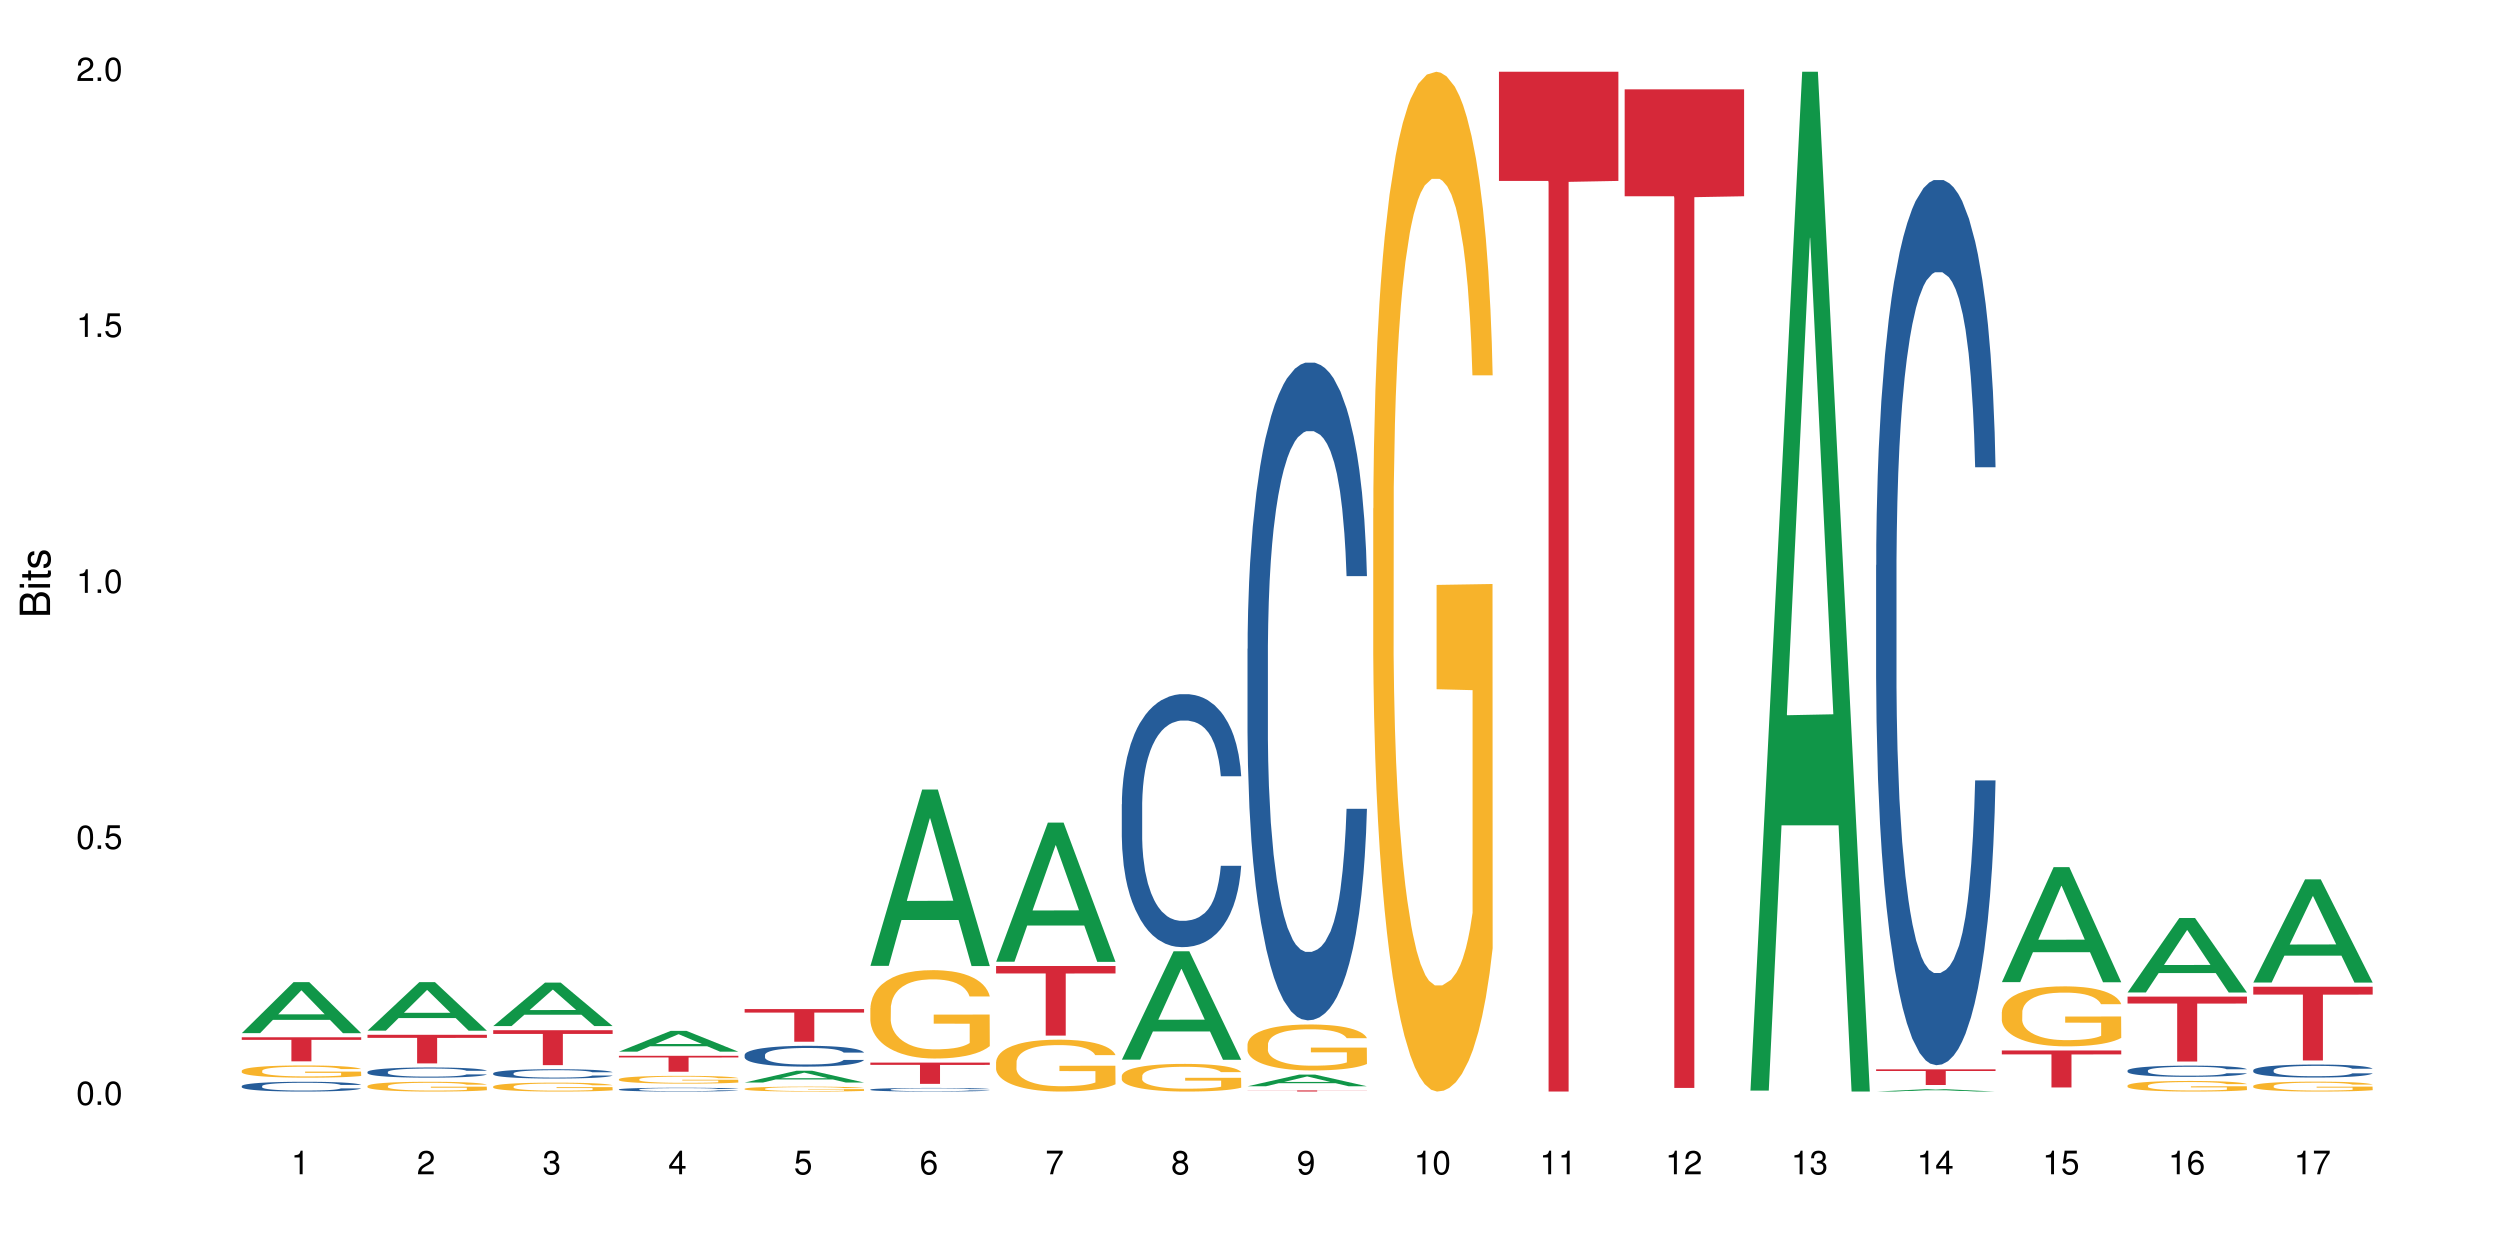 <?xml version="1.0" encoding="UTF-8"?>
<svg xmlns="http://www.w3.org/2000/svg" xmlns:xlink="http://www.w3.org/1999/xlink" width="720pt" height="360pt" viewBox="0 0 720 360" version="1.1">
<defs>
<g>
<symbol overflow="visible" id="glyph0-0">
<path style="stroke:none;" d=""/>
</symbol>
<symbol overflow="visible" id="glyph0-1">
<path style="stroke:none;" d="M 2.641 -6.797 C 2 -6.797 1.422 -6.531 1.078 -6.047 C 0.641 -5.453 0.406 -4.547 0.406 -3.297 C 0.406 -1 1.188 0.219 2.641 0.219 C 4.078 0.219 4.859 -1 4.859 -3.234 C 4.859 -4.562 4.656 -5.438 4.203 -6.047 C 3.844 -6.531 3.281 -6.797 2.641 -6.797 Z M 2.641 -6.047 C 3.547 -6.047 4 -5.125 4 -3.312 C 4 -1.375 3.562 -0.484 2.625 -0.484 C 1.734 -0.484 1.281 -1.422 1.281 -3.281 C 1.281 -5.141 1.734 -6.047 2.641 -6.047 Z M 2.641 -6.047 "/>
</symbol>
<symbol overflow="visible" id="glyph0-2">
<path style="stroke:none;" d="M 1.828 -1 L 0.828 -1 L 0.828 0 L 1.828 0 Z M 1.828 -1 "/>
</symbol>
<symbol overflow="visible" id="glyph0-3">
<path style="stroke:none;" d="M 4.562 -6.797 L 1.062 -6.797 L 0.547 -3.094 L 1.328 -3.094 C 1.719 -3.562 2.047 -3.734 2.578 -3.734 C 3.484 -3.734 4.062 -3.109 4.062 -2.094 C 4.062 -1.125 3.484 -0.531 2.578 -0.531 C 1.828 -0.531 1.375 -0.906 1.188 -1.672 L 0.328 -1.672 C 0.453 -1.109 0.547 -0.844 0.75 -0.594 C 1.125 -0.078 1.828 0.219 2.594 0.219 C 3.969 0.219 4.922 -0.781 4.922 -2.219 C 4.922 -3.562 4.031 -4.484 2.719 -4.484 C 2.25 -4.484 1.859 -4.359 1.469 -4.062 L 1.734 -5.969 L 4.562 -5.969 Z M 4.562 -6.797 "/>
</symbol>
<symbol overflow="visible" id="glyph0-4">
<path style="stroke:none;" d="M 2.484 -4.844 L 2.484 0 L 3.328 0 L 3.328 -6.797 L 2.766 -6.797 C 2.469 -5.75 2.281 -5.609 0.984 -5.453 L 0.984 -4.844 Z M 2.484 -4.844 "/>
</symbol>
<symbol overflow="visible" id="glyph0-5">
<path style="stroke:none;" d="M 4.859 -0.828 L 1.281 -0.828 C 1.359 -1.391 1.672 -1.75 2.5 -2.234 L 3.469 -2.75 C 4.406 -3.266 4.906 -3.969 4.906 -4.812 C 4.906 -5.375 4.672 -5.906 4.266 -6.266 C 3.859 -6.625 3.375 -6.797 2.719 -6.797 C 1.859 -6.797 1.219 -6.5 0.844 -5.922 C 0.609 -5.562 0.5 -5.125 0.484 -4.438 L 1.328 -4.438 C 1.359 -4.906 1.406 -5.188 1.531 -5.406 C 1.75 -5.812 2.188 -6.062 2.703 -6.062 C 3.469 -6.062 4.031 -5.516 4.031 -4.781 C 4.031 -4.25 3.719 -3.797 3.125 -3.438 L 2.234 -2.938 C 0.812 -2.141 0.406 -1.5 0.328 0 L 4.859 0 Z M 4.859 -0.828 "/>
</symbol>
<symbol overflow="visible" id="glyph0-6">
<path style="stroke:none;" d="M 2.125 -3.125 L 2.578 -3.125 C 3.516 -3.125 3.984 -2.703 3.984 -1.891 C 3.984 -1.031 3.469 -0.531 2.578 -0.531 C 1.656 -0.531 1.203 -0.984 1.156 -1.969 L 0.312 -1.969 C 0.344 -1.422 0.438 -1.078 0.609 -0.766 C 0.953 -0.109 1.625 0.219 2.547 0.219 C 3.953 0.219 4.859 -0.609 4.859 -1.906 C 4.859 -2.766 4.516 -3.25 3.703 -3.516 C 4.344 -3.766 4.656 -4.25 4.656 -4.938 C 4.656 -6.109 3.875 -6.797 2.578 -6.797 C 1.203 -6.797 0.484 -6.047 0.453 -4.609 L 1.297 -4.609 C 1.312 -5.016 1.344 -5.25 1.453 -5.453 C 1.641 -5.828 2.062 -6.062 2.594 -6.062 C 3.344 -6.062 3.797 -5.625 3.797 -4.906 C 3.797 -4.422 3.609 -4.141 3.25 -3.984 C 3.016 -3.891 2.719 -3.844 2.125 -3.844 Z M 2.125 -3.125 "/>
</symbol>
<symbol overflow="visible" id="glyph0-7">
<path style="stroke:none;" d="M 3.141 -1.625 L 3.141 0 L 3.984 0 L 3.984 -1.625 L 4.984 -1.625 L 4.984 -2.391 L 3.984 -2.391 L 3.984 -6.797 L 3.359 -6.797 L 0.266 -2.516 L 0.266 -1.625 Z M 3.141 -2.391 L 1 -2.391 L 3.141 -5.359 Z M 3.141 -2.391 "/>
</symbol>
<symbol overflow="visible" id="glyph0-8">
<path style="stroke:none;" d="M 4.781 -5.031 C 4.609 -6.141 3.891 -6.797 2.844 -6.797 C 2.094 -6.797 1.422 -6.438 1.031 -5.828 C 0.609 -5.172 0.406 -4.344 0.406 -3.094 C 0.406 -1.953 0.578 -1.234 0.984 -0.625 C 1.359 -0.078 1.953 0.219 2.703 0.219 C 3.984 0.219 4.922 -0.734 4.922 -2.078 C 4.922 -3.344 4.062 -4.234 2.844 -4.234 C 2.172 -4.234 1.641 -3.969 1.281 -3.469 C 1.281 -5.125 1.828 -6.047 2.797 -6.047 C 3.391 -6.047 3.797 -5.672 3.938 -5.031 Z M 2.734 -3.484 C 3.547 -3.484 4.062 -2.922 4.062 -2 C 4.062 -1.156 3.484 -0.531 2.703 -0.531 C 1.922 -0.531 1.328 -1.188 1.328 -2.047 C 1.328 -2.891 1.906 -3.484 2.734 -3.484 Z M 2.734 -3.484 "/>
</symbol>
<symbol overflow="visible" id="glyph0-9">
<path style="stroke:none;" d="M 4.984 -6.797 L 0.438 -6.797 L 0.438 -5.969 L 4.109 -5.969 C 2.5 -3.656 1.828 -2.234 1.328 0 L 2.219 0 C 2.594 -2.172 3.453 -4.047 4.984 -6.094 Z M 4.984 -6.797 "/>
</symbol>
<symbol overflow="visible" id="glyph0-10">
<path style="stroke:none;" d="M 3.75 -3.578 C 4.453 -4 4.688 -4.344 4.688 -4.984 C 4.688 -6.047 3.844 -6.797 2.641 -6.797 C 1.438 -6.797 0.594 -6.047 0.594 -4.984 C 0.594 -4.359 0.828 -4.016 1.516 -3.578 C 0.734 -3.203 0.359 -2.641 0.359 -1.891 C 0.359 -0.641 1.297 0.219 2.641 0.219 C 3.984 0.219 4.922 -0.641 4.922 -1.875 C 4.922 -2.641 4.531 -3.203 3.75 -3.578 Z M 2.641 -6.047 C 3.359 -6.047 3.812 -5.625 3.812 -4.969 C 3.812 -4.344 3.344 -3.922 2.641 -3.922 C 1.922 -3.922 1.453 -4.344 1.453 -4.984 C 1.453 -5.625 1.922 -6.047 2.641 -6.047 Z M 2.641 -3.203 C 3.484 -3.203 4.062 -2.672 4.062 -1.875 C 4.062 -1.062 3.484 -0.531 2.625 -0.531 C 1.797 -0.531 1.219 -1.078 1.219 -1.875 C 1.219 -2.672 1.797 -3.203 2.641 -3.203 Z M 2.641 -3.203 "/>
</symbol>
<symbol overflow="visible" id="glyph0-11">
<path style="stroke:none;" d="M 0.516 -1.547 C 0.672 -0.438 1.406 0.219 2.438 0.219 C 3.188 0.219 3.859 -0.141 4.266 -0.75 C 4.688 -1.406 4.891 -2.25 4.891 -3.484 C 4.891 -4.625 4.703 -5.359 4.312 -5.953 C 3.938 -6.5 3.344 -6.797 2.594 -6.797 C 1.297 -6.797 0.359 -5.844 0.359 -4.516 C 0.359 -3.25 1.234 -2.344 2.453 -2.344 C 3.094 -2.344 3.562 -2.578 4.016 -3.109 C 4 -1.453 3.469 -0.531 2.5 -0.531 C 1.906 -0.531 1.484 -0.906 1.359 -1.547 Z M 2.578 -6.062 C 3.375 -6.062 3.969 -5.406 3.969 -4.531 C 3.969 -3.688 3.375 -3.094 2.547 -3.094 C 1.734 -3.094 1.234 -3.672 1.234 -4.578 C 1.234 -5.438 1.797 -6.062 2.578 -6.062 Z M 2.578 -6.062 "/>
</symbol>
<symbol overflow="visible" id="glyph1-0">
<path style="stroke:none;" d=""/>
</symbol>
<symbol overflow="visible" id="glyph1-1">
<path style="stroke:none;" d="M 0 -0.953 L 0 -4.891 C 0 -5.719 -0.234 -6.344 -0.734 -6.797 C -1.188 -7.234 -1.812 -7.469 -2.5 -7.469 C -3.547 -7.469 -4.188 -7 -4.625 -5.875 C -4.984 -6.672 -5.641 -7.094 -6.531 -7.094 C -7.156 -7.094 -7.734 -6.859 -8.141 -6.391 C -8.562 -5.938 -8.75 -5.344 -8.75 -4.5 L -8.75 -0.953 Z M -4.984 -2.062 L -7.766 -2.062 L -7.766 -4.219 C -7.766 -4.844 -7.688 -5.203 -7.453 -5.5 C -7.219 -5.812 -6.859 -5.969 -6.375 -5.969 C -5.906 -5.969 -5.531 -5.812 -5.297 -5.5 C -5.062 -5.203 -4.984 -4.844 -4.984 -4.219 Z M -0.984 -2.062 L -4 -2.062 L -4 -4.781 C -4 -5.328 -3.859 -5.688 -3.578 -5.953 C -3.297 -6.219 -2.922 -6.359 -2.484 -6.359 C -2.062 -6.359 -1.688 -6.219 -1.406 -5.953 C -1.109 -5.688 -0.984 -5.328 -0.984 -4.781 Z M -0.984 -2.062 "/>
</symbol>
<symbol overflow="visible" id="glyph1-2">
<path style="stroke:none;" d="M -6.281 -1.797 L -6.281 -0.797 L 0 -0.797 L 0 -1.797 Z M -8.75 -1.797 L -8.75 -0.797 L -7.484 -0.797 L -7.484 -1.797 Z M -8.75 -1.797 "/>
</symbol>
<symbol overflow="visible" id="glyph1-3">
<path style="stroke:none;" d="M -6.281 -3.047 L -6.281 -2.016 L -8.016 -2.016 L -8.016 -1.016 L -6.281 -1.016 L -6.281 -0.172 L -5.469 -0.172 L -5.469 -1.016 L -0.719 -1.016 C -0.078 -1.016 0.281 -1.453 0.281 -2.234 C 0.281 -2.469 0.25 -2.719 0.188 -3.047 L -0.641 -3.047 C -0.609 -2.922 -0.594 -2.766 -0.594 -2.562 C -0.594 -2.141 -0.719 -2.016 -1.156 -2.016 L -5.469 -2.016 L -5.469 -3.047 Z M -6.281 -3.047 "/>
</symbol>
<symbol overflow="visible" id="glyph1-4">
<path style="stroke:none;" d="M -4.531 -5.25 C -5.766 -5.25 -6.469 -4.422 -6.469 -2.969 C -6.469 -1.516 -5.719 -0.562 -4.547 -0.562 C -3.562 -0.562 -3.094 -1.062 -2.734 -2.562 L -2.516 -3.484 C -2.344 -4.188 -2.094 -4.469 -1.625 -4.469 C -1.047 -4.469 -0.641 -3.875 -0.641 -3 C -0.641 -2.453 -0.797 -2 -1.062 -1.75 C -1.25 -1.594 -1.422 -1.531 -1.875 -1.469 L -1.875 -0.406 C -0.422 -0.453 0.281 -1.266 0.281 -2.922 C 0.281 -4.5 -0.5 -5.516 -1.719 -5.516 C -2.656 -5.516 -3.172 -4.984 -3.469 -3.734 L -3.703 -2.766 C -3.891 -1.953 -4.156 -1.609 -4.594 -1.609 C -5.172 -1.609 -5.547 -2.125 -5.547 -2.938 C -5.547 -3.75 -5.203 -4.172 -4.531 -4.203 Z M -4.531 -5.25 "/>
</symbol>
</g>
</defs>
<g id="surface114433">
<rect x="0" y="0" width="720" height="360" style="fill:rgb(100%,100%,100%);fill-opacity:1;stroke:none;"/>
<path style=" stroke:none;fill-rule:nonzero;fill:rgb(6.275%,58.824%,28.235%);fill-opacity:1;" d="M 69.629 297.539 L 69.668 297.527 L 84.551 282.855 L 89.07 282.855 L 104.027 297.555 L 98.77 297.555 L 95.023 293.719 L 78.598 293.719 L 74.922 297.539 L 69.629 297.539 L 80.176 292.129 L 93.516 292.117 L 86.863 285.258 L 86.789 285.242 L 86.719 285.285 L 80.141 292.117 L 80.176 292.129 Z M 69.629 297.539 "/>
<path style=" stroke:none;fill-rule:nonzero;fill:rgb(14.51%,36.078%,60%);fill-opacity:1;" d="M 69.629 312.777 L 69.672 312.777 L 69.672 312.715 L 69.797 312.617 L 70.09 312.492 L 70.383 312.406 L 71.141 312.254 L 72.188 312.109 L 73.277 311.996 L 74.074 311.93 L 74.789 311.875 L 76.426 311.781 L 77.473 311.73 L 78.605 311.688 L 79.992 311.645 L 80.996 311.617 L 83.262 311.578 L 84.941 311.559 L 86.242 311.551 L 89.051 311.551 L 90.73 311.562 L 91.945 311.574 L 93.289 311.594 L 94.422 311.617 L 96.391 311.676 L 98.152 311.746 L 98.949 311.789 L 100.207 311.867 L 101.172 311.945 L 101.844 312.012 L 102.602 312.109 L 103.27 312.223 L 103.773 312.355 L 104.027 312.465 L 98.152 312.465 L 97.859 312.363 L 97.523 312.285 L 96.895 312.18 L 96.266 312.102 L 95.387 312.027 L 94.586 311.98 L 93.496 311.93 L 92.531 311.898 L 91.527 311.875 L 90.562 311.859 L 88.715 311.844 L 86.574 311.844 L 85.777 311.852 L 84.145 311.871 L 83.262 311.891 L 82.004 311.926 L 81.121 311.957 L 80.074 312.012 L 79.359 312.055 L 78.48 312.121 L 77.852 312.18 L 77.137 312.266 L 76.719 312.328 L 76.34 312.402 L 76.004 312.488 L 75.754 312.578 L 75.586 312.672 L 75.5 312.766 L 75.5 313.164 L 75.586 313.258 L 75.797 313.367 L 76.34 313.523 L 77.137 313.66 L 78.062 313.77 L 78.941 313.844 L 79.445 313.883 L 80.117 313.922 L 81.164 313.973 L 82.676 314.023 L 83.555 314.047 L 84.898 314.066 L 86.281 314.078 L 88.129 314.078 L 89.766 314.066 L 90.855 314.055 L 91.988 314.031 L 93.539 313.988 L 94.504 313.949 L 95.344 313.898 L 95.973 313.852 L 96.391 313.809 L 97.02 313.73 L 97.523 313.641 L 97.902 313.551 L 98.152 313.465 L 104.027 313.465 L 103.773 313.566 L 103.398 313.668 L 103.02 313.742 L 102.434 313.832 L 101.762 313.91 L 100.797 314.004 L 100 314.062 L 98.949 314.125 L 97.984 314.176 L 96.938 314.219 L 95.387 314.27 L 94.379 314.297 L 93.289 314.32 L 91.988 314.34 L 90.352 314.359 L 88.59 314.367 L 86.953 314.371 L 85.191 314.367 L 83.891 314.355 L 82.172 314.332 L 80.031 314.285 L 78.48 314.238 L 77.266 314.188 L 76.215 314.137 L 75.039 314.066 L 73.531 313.953 L 72.609 313.867 L 71.977 313.793 L 71.266 313.691 L 70.762 313.602 L 70.176 313.457 L 69.754 313.277 L 69.629 313.133 Z M 69.629 312.777 "/>
<path style=" stroke:none;fill-rule:nonzero;fill:rgb(96.863%,70.196%,16.863%);fill-opacity:1;" d="M 69.629 308.355 L 69.672 308.355 L 69.672 308.289 L 69.84 308.145 L 70.258 307.945 L 70.805 307.781 L 71.391 307.652 L 71.77 307.586 L 72.398 307.488 L 72.941 307.418 L 74.328 307.273 L 76.09 307.137 L 77.055 307.078 L 78.145 307.023 L 79.695 306.965 L 80.41 306.941 L 82.59 306.891 L 85.066 306.855 L 87.793 306.848 L 89.051 306.852 L 90.77 306.863 L 93.121 306.898 L 94.461 306.93 L 95.512 306.965 L 96.602 307.004 L 97.945 307.07 L 99.203 307.148 L 100.207 307.223 L 101.215 307.32 L 102.055 307.422 L 102.766 307.535 L 103.398 307.672 L 103.773 307.785 L 104.027 307.898 L 98.195 307.898 L 97.859 307.785 L 97.48 307.695 L 96.852 307.59 L 96.223 307.516 L 95.594 307.453 L 94.422 307.367 L 93.414 307.316 L 92.156 307.273 L 90.938 307.242 L 89.555 307.223 L 88.715 307.219 L 86.492 307.219 L 84.48 307.238 L 83.305 307.266 L 82.465 307.293 L 81.289 307.34 L 80.578 307.379 L 80.156 307.406 L 78.898 307.504 L 78.062 307.594 L 77.598 307.656 L 77.012 307.754 L 76.594 307.84 L 76.133 307.969 L 75.879 308.062 L 75.543 308.281 L 75.5 308.863 L 75.629 308.984 L 75.879 309.117 L 76.215 309.234 L 76.719 309.355 L 77.223 309.449 L 78.102 309.574 L 78.859 309.656 L 79.445 309.711 L 80.578 309.801 L 81.039 309.828 L 82.129 309.887 L 83.262 309.93 L 84.645 309.969 L 85.695 309.988 L 87.371 310.004 L 89.512 310.004 L 92.027 309.984 L 93.625 309.961 L 94.715 309.934 L 95.426 309.91 L 96.309 309.875 L 96.938 309.844 L 97.523 309.809 L 98.238 309.754 L 98.238 308.984 L 87.875 308.98 L 87.875 308.621 L 103.984 308.617 L 104.027 309.875 L 103.145 309.965 L 102.055 310.047 L 101.004 310.113 L 99.914 310.168 L 98.363 310.227 L 97.105 310.266 L 95.176 310.312 L 93.414 310.34 L 91.566 310.359 L 89.934 310.367 L 88.004 310.371 L 86.281 310.367 L 84.438 310.348 L 82.969 310.32 L 81.625 310.289 L 80.285 310.246 L 78.605 310.18 L 77.516 310.125 L 76.383 310.059 L 75.25 309.977 L 74.242 309.891 L 73.574 309.82 L 72.902 309.746 L 72.188 309.648 L 71.516 309.539 L 71.012 309.438 L 70.551 309.324 L 70.215 309.219 L 69.883 309.074 L 69.715 308.961 L 69.629 308.859 Z M 69.629 308.355 "/>
<path style=" stroke:none;fill-rule:nonzero;fill:rgb(83.922%,15.686%,22.353%);fill-opacity:1;" d="M 69.629 298.734 L 104.027 298.734 L 104.027 299.477 L 89.691 299.48 L 89.691 305.668 L 83.922 305.668 L 83.922 299.488 L 83.84 299.477 L 69.629 299.477 Z M 69.629 298.734 "/>
<path style=" stroke:none;fill-rule:nonzero;fill:rgb(6.275%,58.824%,28.235%);fill-opacity:1;" d="M 105.836 296.836 L 105.871 296.824 L 120.758 282.859 L 125.277 282.859 L 140.234 296.852 L 134.977 296.852 L 131.23 293.199 L 114.805 293.199 L 111.129 296.836 L 105.836 296.836 L 116.383 291.688 L 129.723 291.676 L 123.07 285.145 L 122.996 285.133 L 122.926 285.172 L 116.348 291.676 L 116.383 291.688 Z M 105.836 296.836 "/>
<path style=" stroke:none;fill-rule:nonzero;fill:rgb(14.51%,36.078%,60%);fill-opacity:1;" d="M 105.836 308.715 L 105.879 308.711 L 105.879 308.648 L 106.004 308.547 L 106.297 308.418 L 106.59 308.328 L 107.348 308.168 L 108.395 308.016 L 109.484 307.898 L 110.281 307.828 L 110.996 307.773 L 112.633 307.676 L 113.68 307.625 L 114.812 307.578 L 116.195 307.531 L 117.203 307.508 L 119.469 307.465 L 121.148 307.445 L 122.449 307.438 L 125.258 307.438 L 126.938 307.449 L 128.152 307.461 L 129.496 307.48 L 130.629 307.508 L 132.598 307.566 L 134.359 307.641 L 135.156 307.684 L 136.414 307.766 L 137.379 307.848 L 138.051 307.918 L 138.809 308.016 L 139.477 308.137 L 139.98 308.273 L 140.234 308.391 L 134.359 308.391 L 134.066 308.281 L 133.73 308.199 L 133.102 308.09 L 132.473 308.012 L 131.59 307.934 L 130.793 307.883 L 129.703 307.832 L 128.738 307.801 L 127.734 307.773 L 126.77 307.758 L 124.922 307.742 L 122.781 307.742 L 121.984 307.746 L 120.352 307.77 L 119.469 307.789 L 118.211 307.824 L 117.328 307.859 L 116.281 307.914 L 115.566 307.961 L 114.688 308.031 L 114.059 308.09 L 113.344 308.18 L 112.926 308.246 L 112.547 308.32 L 112.211 308.41 L 111.961 308.504 L 111.793 308.605 L 111.707 308.699 L 111.707 309.117 L 111.793 309.215 L 112.004 309.324 L 112.547 309.488 L 113.344 309.633 L 114.27 309.746 L 115.148 309.824 L 115.652 309.863 L 116.324 309.906 L 117.371 309.961 L 118.883 310.012 L 119.762 310.035 L 121.105 310.055 L 122.488 310.066 L 124.336 310.066 L 125.973 310.055 L 127.062 310.043 L 128.195 310.02 L 129.746 309.977 L 130.711 309.934 L 131.551 309.883 L 132.18 309.832 L 132.598 309.789 L 133.227 309.703 L 133.73 309.613 L 134.109 309.52 L 134.359 309.43 L 140.234 309.43 L 139.98 309.535 L 139.605 309.641 L 139.227 309.719 L 138.641 309.812 L 137.969 309.895 L 137.004 309.988 L 136.207 310.051 L 135.156 310.117 L 134.191 310.168 L 133.145 310.215 L 131.59 310.27 L 130.586 310.293 L 129.496 310.32 L 128.195 310.34 L 126.559 310.359 L 124.797 310.371 L 123.16 310.371 L 121.398 310.367 L 120.098 310.355 L 118.379 310.332 L 116.238 310.285 L 114.688 310.234 L 113.469 310.184 L 112.422 310.129 L 111.246 310.055 L 109.738 309.938 L 108.816 309.848 L 108.184 309.77 L 107.473 309.668 L 106.969 309.574 L 106.383 309.422 L 105.961 309.23 L 105.836 309.086 Z M 105.836 308.715 "/>
<path style=" stroke:none;fill-rule:nonzero;fill:rgb(96.863%,70.196%,16.863%);fill-opacity:1;" d="M 105.836 312.758 L 105.879 312.758 L 105.879 312.707 L 106.047 312.59 L 106.465 312.43 L 107.012 312.297 L 107.598 312.195 L 107.977 312.141 L 108.605 312.062 L 109.148 312.008 L 110.535 311.891 L 112.297 311.785 L 113.262 311.738 L 114.352 311.695 L 115.902 311.645 L 116.617 311.625 L 118.797 311.586 L 121.273 311.559 L 124 311.551 L 125.258 311.555 L 126.977 311.566 L 129.328 311.594 L 130.668 311.617 L 131.719 311.645 L 132.809 311.68 L 134.152 311.73 L 135.41 311.793 L 136.414 311.852 L 137.422 311.93 L 138.262 312.012 L 138.973 312.102 L 139.605 312.211 L 139.98 312.301 L 140.234 312.391 L 134.402 312.391 L 134.066 312.301 L 133.688 312.23 L 133.059 312.148 L 132.43 312.086 L 131.801 312.035 L 130.629 311.969 L 129.621 311.93 L 128.363 311.891 L 127.145 311.867 L 125.762 311.852 L 124.922 311.848 L 122.699 311.848 L 120.688 311.867 L 119.512 311.887 L 118.672 311.906 L 117.496 311.945 L 116.785 311.977 L 116.363 311.996 L 115.105 312.078 L 114.27 312.148 L 113.805 312.199 L 113.219 312.277 L 112.801 312.344 L 112.34 312.449 L 112.086 312.523 L 111.75 312.699 L 111.707 313.164 L 111.836 313.262 L 112.086 313.367 L 112.422 313.461 L 112.926 313.559 L 113.43 313.633 L 114.309 313.73 L 115.066 313.801 L 115.652 313.844 L 116.785 313.914 L 117.246 313.938 L 118.336 313.98 L 119.469 314.02 L 120.852 314.051 L 121.902 314.062 L 123.578 314.078 L 125.719 314.078 L 128.234 314.062 L 129.828 314.043 L 130.922 314.02 L 131.633 314.004 L 132.516 313.973 L 133.145 313.949 L 133.73 313.922 L 134.445 313.875 L 134.445 313.262 L 124.082 313.258 L 124.082 312.969 L 140.191 312.969 L 140.234 313.973 L 139.352 314.043 L 138.262 314.109 L 137.211 314.164 L 136.121 314.207 L 134.57 314.254 L 133.312 314.285 L 131.383 314.32 L 129.621 314.344 L 127.773 314.359 L 126.137 314.367 L 124.211 314.371 L 122.488 314.367 L 120.645 314.352 L 119.176 314.328 L 117.832 314.305 L 116.492 314.27 L 114.812 314.215 L 113.723 314.172 L 112.59 314.117 L 111.457 314.055 L 110.449 313.984 L 109.781 313.93 L 109.109 313.867 L 108.395 313.793 L 107.723 313.703 L 107.219 313.625 L 106.758 313.535 L 106.422 313.449 L 106.09 313.332 L 105.922 313.242 L 105.836 313.16 Z M 105.836 312.758 "/>
<path style=" stroke:none;fill-rule:nonzero;fill:rgb(83.922%,15.686%,22.353%);fill-opacity:1;" d="M 105.836 298.031 L 140.234 298.031 L 140.234 298.91 L 125.898 298.918 L 125.898 306.258 L 120.129 306.258 L 120.129 298.926 L 120.047 298.91 L 105.836 298.91 Z M 105.836 298.031 "/>
<path style=" stroke:none;fill-rule:nonzero;fill:rgb(6.275%,58.824%,28.235%);fill-opacity:1;" d="M 142.043 295.504 L 142.078 295.492 L 156.965 282.992 L 161.484 282.992 L 176.441 295.516 L 171.184 295.516 L 167.438 292.246 L 151.012 292.246 L 147.336 295.504 L 142.043 295.504 L 152.59 290.895 L 165.93 290.883 L 159.277 285.039 L 159.203 285.027 L 159.133 285.062 L 152.555 290.883 L 152.59 290.895 Z M 142.043 295.504 "/>
<path style=" stroke:none;fill-rule:nonzero;fill:rgb(14.51%,36.078%,60%);fill-opacity:1;" d="M 142.043 309.105 L 142.086 309.102 L 142.086 309.043 L 142.211 308.953 L 142.504 308.832 L 142.797 308.754 L 143.555 308.609 L 144.602 308.469 L 145.691 308.359 L 146.488 308.297 L 147.203 308.246 L 148.84 308.156 L 149.887 308.109 L 151.02 308.066 L 152.402 308.027 L 153.41 308 L 155.676 307.961 L 157.355 307.945 L 158.652 307.938 L 161.465 307.938 L 163.145 307.949 L 164.359 307.961 L 165.703 307.98 L 166.832 308 L 168.805 308.055 L 170.566 308.125 L 171.363 308.164 L 172.621 308.238 L 173.586 308.312 L 174.258 308.375 L 175.012 308.469 L 175.684 308.578 L 176.188 308.703 L 176.441 308.809 L 170.566 308.809 L 170.273 308.711 L 169.938 308.633 L 169.309 308.535 L 168.68 308.461 L 167.797 308.391 L 167 308.344 L 165.91 308.297 L 164.945 308.27 L 163.941 308.246 L 162.977 308.23 L 161.129 308.219 L 158.988 308.219 L 158.191 308.223 L 156.559 308.242 L 155.676 308.258 L 154.418 308.293 L 153.535 308.324 L 152.488 308.375 L 151.773 308.418 L 150.895 308.48 L 150.266 308.535 L 149.551 308.617 L 149.133 308.68 L 148.754 308.746 L 148.418 308.828 L 148.168 308.914 L 148 309.004 L 147.914 309.094 L 147.914 309.473 L 148 309.562 L 148.211 309.664 L 148.754 309.816 L 149.551 309.945 L 150.473 310.047 L 151.355 310.121 L 151.859 310.156 L 152.531 310.195 L 153.578 310.246 L 155.09 310.293 L 155.969 310.312 L 157.312 310.332 L 158.695 310.344 L 160.543 310.344 L 162.18 310.332 L 163.27 310.32 L 164.402 310.301 L 165.953 310.258 L 166.918 310.219 L 167.758 310.172 L 168.387 310.129 L 168.805 310.086 L 169.434 310.012 L 169.938 309.93 L 170.316 309.844 L 170.566 309.758 L 176.441 309.758 L 176.188 309.855 L 175.812 309.953 L 175.434 310.023 L 174.848 310.109 L 174.176 310.188 L 173.211 310.273 L 172.414 310.328 L 171.363 310.391 L 170.398 310.438 L 169.352 310.477 L 167.797 310.527 L 166.793 310.551 L 165.703 310.574 L 164.402 310.594 L 162.766 310.609 L 161.004 310.621 L 159.367 310.621 L 157.605 310.617 L 156.305 310.609 L 154.586 310.586 L 152.445 310.543 L 150.895 310.496 L 149.676 310.449 L 148.629 310.398 L 147.453 310.332 L 145.945 310.227 L 145.02 310.141 L 144.391 310.074 L 143.68 309.977 L 143.176 309.891 L 142.59 309.754 L 142.168 309.578 L 142.043 309.445 Z M 142.043 309.105 "/>
<path style=" stroke:none;fill-rule:nonzero;fill:rgb(96.863%,70.196%,16.863%);fill-opacity:1;" d="M 142.043 312.902 L 142.086 312.898 L 142.086 312.852 L 142.254 312.746 L 142.672 312.602 L 143.219 312.484 L 143.805 312.391 L 144.184 312.34 L 144.812 312.27 L 145.355 312.219 L 146.742 312.113 L 148.504 312.012 L 149.469 311.973 L 150.559 311.93 L 152.109 311.887 L 152.824 311.871 L 155.004 311.832 L 157.48 311.809 L 160.207 311.801 L 161.465 311.805 L 163.184 311.812 L 165.535 311.84 L 166.875 311.863 L 167.926 311.887 L 169.016 311.918 L 170.359 311.965 L 171.617 312.02 L 172.621 312.078 L 173.629 312.148 L 174.469 312.223 L 175.18 312.305 L 175.812 312.402 L 176.188 312.484 L 176.441 312.566 L 170.609 312.566 L 170.273 312.484 L 169.895 312.422 L 169.266 312.344 L 168.637 312.289 L 168.008 312.242 L 166.832 312.184 L 165.828 312.145 L 164.57 312.113 L 163.352 312.09 L 161.969 312.078 L 161.129 312.07 L 158.906 312.07 L 156.891 312.09 L 155.719 312.105 L 154.879 312.125 L 153.703 312.16 L 152.992 312.188 L 152.57 312.207 L 151.312 312.281 L 150.473 312.348 L 150.012 312.391 L 149.426 312.461 L 149.008 312.523 L 148.547 312.617 L 148.293 312.688 L 147.957 312.848 L 147.914 313.27 L 148.043 313.359 L 148.293 313.457 L 148.629 313.539 L 149.133 313.629 L 149.637 313.699 L 150.516 313.789 L 151.273 313.852 L 151.859 313.891 L 152.992 313.953 L 153.453 313.973 L 154.543 314.016 L 155.676 314.051 L 157.059 314.078 L 158.109 314.09 L 159.785 314.102 L 161.926 314.102 L 164.441 314.09 L 166.035 314.07 L 167.129 314.051 L 167.84 314.035 L 168.723 314.008 L 169.352 313.984 L 169.938 313.961 L 170.652 313.922 L 170.652 313.359 L 160.289 313.359 L 160.289 313.094 L 176.398 313.094 L 176.441 314.008 L 175.559 314.074 L 174.469 314.133 L 173.418 314.18 L 172.328 314.219 L 170.777 314.266 L 169.52 314.293 L 167.59 314.324 L 165.828 314.348 L 163.98 314.359 L 162.344 314.367 L 160.418 314.371 L 158.695 314.367 L 156.852 314.352 L 155.383 314.332 L 154.039 314.309 L 152.699 314.277 L 151.02 314.23 L 149.93 314.191 L 148.797 314.141 L 147.664 314.082 L 146.656 314.02 L 145.984 313.969 L 145.316 313.914 L 144.602 313.844 L 143.93 313.762 L 143.426 313.691 L 142.965 313.609 L 142.629 313.531 L 142.293 313.426 L 142.129 313.34 L 142.043 313.27 Z M 142.043 312.902 "/>
<path style=" stroke:none;fill-rule:nonzero;fill:rgb(83.922%,15.686%,22.353%);fill-opacity:1;" d="M 142.043 296.695 L 176.441 296.695 L 176.441 297.77 L 162.105 297.781 L 162.105 306.758 L 156.336 306.758 L 156.336 297.789 L 156.254 297.77 L 142.043 297.77 Z M 142.043 296.695 "/>
<path style=" stroke:none;fill-rule:nonzero;fill:rgb(6.275%,58.824%,28.235%);fill-opacity:1;" d="M 178.25 302.883 L 178.285 302.875 L 193.172 296.883 L 197.691 296.883 L 212.648 302.887 L 207.391 302.887 L 203.645 301.32 L 187.219 301.32 L 183.543 302.883 L 178.25 302.883 L 188.797 300.672 L 202.137 300.668 L 195.484 297.863 L 195.41 297.859 L 195.34 297.875 L 188.762 300.668 L 188.797 300.672 Z M 178.25 302.883 "/>
<path style=" stroke:none;fill-rule:nonzero;fill:rgb(14.51%,36.078%,60%);fill-opacity:1;" d="M 178.25 313.746 L 178.293 313.746 L 178.293 313.723 L 178.418 313.684 L 178.711 313.637 L 179.004 313.602 L 179.762 313.543 L 180.809 313.484 L 181.898 313.441 L 182.695 313.414 L 183.41 313.395 L 185.047 313.355 L 186.094 313.336 L 187.227 313.32 L 188.609 313.305 L 189.617 313.293 L 191.883 313.277 L 193.562 313.27 L 194.859 313.266 L 197.672 313.266 L 199.348 313.27 L 200.566 313.277 L 201.91 313.285 L 203.039 313.293 L 205.012 313.316 L 206.773 313.344 L 207.57 313.359 L 208.828 313.391 L 209.793 313.422 L 210.465 313.449 L 211.219 313.484 L 211.891 313.531 L 212.395 313.582 L 212.648 313.625 L 206.773 313.625 L 206.48 313.586 L 206.145 313.555 L 205.516 313.512 L 204.887 313.484 L 204.004 313.453 L 203.207 313.434 L 202.117 313.414 L 201.152 313.402 L 200.148 313.395 L 199.184 313.387 L 197.336 313.383 L 194.398 313.383 L 192.766 313.391 L 191.883 313.398 L 190.625 313.414 L 189.742 313.426 L 188.695 313.445 L 187.98 313.465 L 187.102 313.488 L 186.473 313.512 L 185.758 313.547 L 185.34 313.57 L 184.961 313.602 L 184.625 313.633 L 184.375 313.668 L 184.207 313.707 L 184.121 313.742 L 184.121 313.898 L 184.207 313.934 L 184.418 313.977 L 184.961 314.039 L 185.758 314.094 L 186.68 314.133 L 187.562 314.164 L 188.066 314.18 L 188.738 314.195 L 189.785 314.215 L 191.297 314.234 L 192.176 314.242 L 193.52 314.25 L 194.902 314.254 L 196.75 314.254 L 198.387 314.25 L 199.477 314.246 L 200.609 314.238 L 202.16 314.223 L 203.125 314.207 L 203.965 314.188 L 204.594 314.168 L 205.012 314.152 L 205.641 314.121 L 206.145 314.086 L 206.523 314.051 L 206.773 314.016 L 212.648 314.016 L 212.395 314.055 L 212.016 314.094 L 211.641 314.125 L 211.055 314.16 L 210.383 314.191 L 209.418 314.227 L 208.621 314.25 L 207.57 314.273 L 206.605 314.293 L 205.559 314.312 L 204.004 314.332 L 203 314.34 L 201.91 314.352 L 200.609 314.359 L 198.973 314.367 L 197.211 314.371 L 195.574 314.371 L 193.812 314.367 L 192.512 314.363 L 190.793 314.355 L 188.652 314.336 L 187.102 314.316 L 185.883 314.301 L 184.836 314.277 L 183.66 314.25 L 182.152 314.207 L 181.227 314.172 L 180.598 314.145 L 179.887 314.105 L 179.383 314.07 L 178.797 314.012 L 178.375 313.941 L 178.25 313.887 Z M 178.25 313.746 "/>
<path style=" stroke:none;fill-rule:nonzero;fill:rgb(96.863%,70.196%,16.863%);fill-opacity:1;" d="M 178.25 310.805 L 178.293 310.801 L 178.293 310.762 L 178.461 310.668 L 178.879 310.543 L 179.426 310.438 L 180.012 310.355 L 180.391 310.312 L 181.02 310.25 L 181.562 310.207 L 182.949 310.113 L 184.711 310.027 L 185.676 309.988 L 186.766 309.957 L 188.316 309.918 L 189.031 309.902 L 191.211 309.867 L 193.688 309.848 L 196.414 309.844 L 197.672 309.844 L 199.391 309.852 L 201.742 309.875 L 203.082 309.895 L 204.133 309.918 L 205.223 309.941 L 206.562 309.984 L 207.824 310.031 L 208.828 310.082 L 209.836 310.145 L 210.676 310.211 L 211.387 310.281 L 212.016 310.367 L 212.395 310.438 L 212.648 310.512 L 206.816 310.512 L 206.48 310.438 L 206.102 310.383 L 205.473 310.316 L 204.844 310.266 L 204.215 310.227 L 203.039 310.176 L 202.035 310.141 L 200.777 310.113 L 199.559 310.094 L 198.176 310.082 L 197.336 310.078 L 195.113 310.078 L 193.098 310.094 L 191.926 310.109 L 191.086 310.125 L 189.91 310.156 L 189.199 310.18 L 188.777 310.195 L 187.52 310.262 L 186.68 310.316 L 186.219 310.355 L 185.633 310.418 L 185.215 310.473 L 184.754 310.555 L 184.5 310.617 L 184.164 310.758 L 184.121 311.125 L 184.25 311.203 L 184.5 311.289 L 184.836 311.363 L 185.34 311.441 L 185.844 311.5 L 186.723 311.578 L 187.48 311.633 L 188.066 311.668 L 189.199 311.723 L 189.66 311.742 L 190.75 311.777 L 191.883 311.809 L 193.266 311.832 L 194.316 311.844 L 195.992 311.855 L 198.133 311.855 L 200.648 311.84 L 202.242 311.824 L 203.336 311.809 L 204.047 311.793 L 204.93 311.773 L 205.559 311.75 L 206.145 311.73 L 206.859 311.695 L 206.859 311.203 L 196.496 311.203 L 196.496 310.973 L 212.605 310.969 L 212.648 311.773 L 211.766 311.828 L 210.676 311.879 L 209.625 311.922 L 208.535 311.957 L 206.984 311.996 L 205.727 312.02 L 203.797 312.047 L 202.035 312.066 L 200.188 312.078 L 198.551 312.086 L 196.621 312.086 L 194.902 312.082 L 193.059 312.07 L 191.59 312.055 L 190.246 312.035 L 188.906 312.008 L 187.227 311.965 L 186.137 311.93 L 185.004 311.887 L 183.871 311.836 L 182.863 311.781 L 182.191 311.738 L 181.523 311.688 L 180.809 311.625 L 180.137 311.555 L 179.633 311.492 L 179.172 311.422 L 178.836 311.355 L 178.5 311.262 L 178.336 311.188 L 178.25 311.125 Z M 178.25 310.805 "/>
<path style=" stroke:none;fill-rule:nonzero;fill:rgb(83.922%,15.686%,22.353%);fill-opacity:1;" d="M 178.25 304.066 L 212.648 304.066 L 212.648 304.559 L 198.312 304.562 L 198.312 308.664 L 192.543 308.664 L 192.543 304.566 L 192.461 304.559 L 178.25 304.559 Z M 178.25 304.066 "/>
<path style=" stroke:none;fill-rule:nonzero;fill:rgb(6.275%,58.824%,28.235%);fill-opacity:1;" d="M 214.457 311.766 L 214.492 311.762 L 229.379 308.375 L 233.898 308.375 L 248.855 311.77 L 243.598 311.77 L 239.852 310.883 L 223.422 310.883 L 219.75 311.766 L 214.457 311.766 L 225.004 310.516 L 238.344 310.512 L 231.691 308.93 L 231.617 308.926 L 231.547 308.934 L 224.969 310.512 L 225.004 310.516 Z M 214.457 311.766 "/>
<path style=" stroke:none;fill-rule:nonzero;fill:rgb(14.51%,36.078%,60%);fill-opacity:1;" d="M 214.457 303.809 L 214.5 303.801 L 214.5 303.672 L 214.625 303.461 L 214.918 303.199 L 215.211 303.02 L 215.969 302.695 L 217.016 302.383 L 218.105 302.141 L 218.902 302 L 219.617 301.891 L 221.254 301.688 L 222.301 301.582 L 223.434 301.488 L 224.816 301.395 L 225.824 301.34 L 228.09 301.254 L 229.77 301.215 L 231.066 301.199 L 233.879 301.199 L 235.555 301.219 L 236.773 301.246 L 238.117 301.293 L 239.246 301.34 L 241.219 301.461 L 242.98 301.613 L 243.777 301.703 L 245.035 301.871 L 246 302.039 L 246.672 302.18 L 247.426 302.383 L 248.098 302.629 L 248.602 302.91 L 248.855 303.145 L 242.98 303.145 L 242.688 302.926 L 242.352 302.754 L 241.723 302.531 L 241.094 302.371 L 240.211 302.211 L 239.414 302.109 L 238.324 302.004 L 237.359 301.938 L 236.352 301.891 L 235.391 301.855 L 233.543 301.824 L 231.402 301.824 L 230.605 301.836 L 228.973 301.879 L 228.09 301.918 L 226.832 301.992 L 225.949 302.066 L 224.902 302.176 L 224.188 302.266 L 223.309 302.41 L 222.68 302.535 L 221.965 302.719 L 221.547 302.855 L 221.168 303.008 L 220.832 303.188 L 220.582 303.379 L 220.414 303.582 L 220.328 303.781 L 220.328 304.629 L 220.414 304.828 L 220.625 305.059 L 221.168 305.391 L 221.965 305.684 L 222.887 305.914 L 223.77 306.078 L 224.273 306.152 L 224.945 306.242 L 225.992 306.352 L 227.504 306.461 L 228.383 306.504 L 229.727 306.547 L 231.109 306.57 L 232.957 306.57 L 234.59 306.547 L 235.684 306.52 L 236.816 306.477 L 238.367 306.383 L 239.332 306.297 L 240.172 306.191 L 240.801 306.086 L 241.219 306 L 241.848 305.832 L 242.352 305.645 L 242.73 305.453 L 242.98 305.266 L 248.855 305.266 L 248.602 305.484 L 248.223 305.699 L 247.848 305.859 L 247.258 306.051 L 246.59 306.219 L 245.625 306.41 L 244.828 306.539 L 243.777 306.676 L 242.812 306.777 L 241.766 306.871 L 240.211 306.98 L 239.207 307.035 L 238.117 307.086 L 236.816 307.129 L 235.18 307.168 L 233.418 307.188 L 231.781 307.195 L 230.02 307.184 L 228.719 307.16 L 227 307.113 L 224.859 307.016 L 223.309 306.91 L 222.09 306.805 L 221.043 306.695 L 219.867 306.547 L 218.359 306.309 L 217.434 306.121 L 216.805 305.969 L 216.094 305.754 L 215.59 305.562 L 215.004 305.254 L 214.582 304.867 L 214.457 304.562 Z M 214.457 303.809 "/>
<path style=" stroke:none;fill-rule:nonzero;fill:rgb(96.863%,70.196%,16.863%);fill-opacity:1;" d="M 214.457 313.559 L 214.5 313.555 L 214.5 313.531 L 214.668 313.473 L 215.086 313.391 L 215.633 313.324 L 216.219 313.273 L 216.598 313.246 L 217.227 313.207 L 217.77 313.18 L 219.156 313.121 L 220.918 313.066 L 221.883 313.043 L 222.973 313.02 L 224.523 312.996 L 225.238 312.988 L 227.418 312.965 L 229.895 312.953 L 232.621 312.949 L 233.879 312.949 L 235.598 312.957 L 237.949 312.969 L 239.289 312.984 L 240.34 312.996 L 241.43 313.012 L 242.77 313.039 L 244.031 313.07 L 245.035 313.102 L 246.043 313.141 L 246.883 313.18 L 247.594 313.227 L 248.223 313.281 L 248.602 313.328 L 248.855 313.371 L 243.023 313.371 L 242.688 313.328 L 242.309 313.293 L 241.68 313.25 L 241.051 313.219 L 240.422 313.191 L 239.246 313.16 L 238.242 313.137 L 236.984 313.121 L 235.766 313.109 L 234.383 313.102 L 233.543 313.098 L 231.32 313.098 L 229.305 313.105 L 228.133 313.117 L 227.293 313.129 L 226.117 313.148 L 225.406 313.164 L 224.984 313.172 L 223.727 313.215 L 222.887 313.25 L 222.426 313.273 L 221.84 313.312 L 221.422 313.348 L 220.957 313.402 L 220.707 313.441 L 220.371 313.527 L 220.328 313.762 L 220.457 313.812 L 220.707 313.863 L 221.043 313.91 L 221.547 313.961 L 222.051 313.996 L 222.93 314.047 L 223.684 314.082 L 224.273 314.105 L 225.406 314.141 L 225.867 314.152 L 226.957 314.176 L 228.09 314.191 L 229.473 314.207 L 230.523 314.215 L 232.199 314.223 L 234.34 314.223 L 236.855 314.215 L 238.449 314.203 L 239.543 314.195 L 240.254 314.184 L 241.137 314.172 L 241.766 314.156 L 242.352 314.145 L 243.066 314.121 L 243.066 313.812 L 232.703 313.809 L 232.703 313.664 L 248.812 313.664 L 248.855 314.172 L 247.973 314.207 L 246.883 314.238 L 245.832 314.266 L 244.742 314.289 L 243.191 314.312 L 241.934 314.328 L 240.004 314.348 L 238.242 314.359 L 236.395 314.367 L 234.758 314.371 L 232.828 314.371 L 231.109 314.367 L 229.266 314.359 L 227.797 314.352 L 226.453 314.336 L 225.113 314.32 L 223.434 314.293 L 222.344 314.27 L 221.211 314.242 L 220.078 314.211 L 219.07 314.176 L 218.398 314.148 L 217.73 314.117 L 217.016 314.078 L 216.344 314.035 L 215.84 313.992 L 215.379 313.949 L 215.043 313.906 L 214.707 313.848 L 214.539 313.801 L 214.457 313.762 Z M 214.457 313.559 "/>
<path style=" stroke:none;fill-rule:nonzero;fill:rgb(83.922%,15.686%,22.353%);fill-opacity:1;" d="M 214.457 290.613 L 248.855 290.613 L 248.855 291.621 L 234.52 291.629 L 234.52 300.02 L 228.75 300.02 L 228.75 291.641 L 228.668 291.621 L 214.457 291.621 Z M 214.457 290.613 "/>
<path style=" stroke:none;fill-rule:nonzero;fill:rgb(6.275%,58.824%,28.235%);fill-opacity:1;" d="M 250.664 278.172 L 250.699 278.125 L 265.582 227.391 L 270.105 227.391 L 285.062 278.219 L 279.805 278.219 L 276.059 264.953 L 259.629 264.953 L 255.957 278.172 L 250.664 278.172 L 261.211 259.461 L 274.551 259.414 L 267.898 235.695 L 267.824 235.648 L 267.754 235.789 L 261.176 259.414 L 261.211 259.461 Z M 250.664 278.172 "/>
<path style=" stroke:none;fill-rule:nonzero;fill:rgb(14.51%,36.078%,60%);fill-opacity:1;" d="M 250.664 313.781 L 250.707 313.781 L 250.707 313.758 L 250.832 313.723 L 251.125 313.676 L 251.418 313.645 L 252.176 313.59 L 253.223 313.535 L 254.312 313.492 L 255.109 313.469 L 255.824 313.449 L 257.461 313.414 L 258.508 313.398 L 259.641 313.379 L 261.023 313.363 L 262.031 313.355 L 264.297 313.34 L 265.977 313.332 L 270.086 313.332 L 271.762 313.336 L 272.98 313.34 L 274.32 313.348 L 275.453 313.355 L 277.426 313.375 L 279.188 313.402 L 279.984 313.418 L 281.242 313.449 L 282.207 313.477 L 282.879 313.5 L 283.633 313.535 L 284.305 313.578 L 284.809 313.629 L 285.062 313.668 L 279.188 313.668 L 278.895 313.629 L 278.559 313.602 L 277.93 313.562 L 277.301 313.535 L 276.418 313.508 L 275.621 313.488 L 274.531 313.469 L 273.566 313.457 L 272.559 313.449 L 271.594 313.445 L 269.75 313.438 L 267.609 313.438 L 266.812 313.441 L 265.18 313.449 L 264.297 313.453 L 263.039 313.469 L 262.156 313.48 L 261.109 313.5 L 260.395 313.516 L 259.516 313.539 L 258.887 313.562 L 258.172 313.594 L 257.754 313.617 L 257.375 313.645 L 257.039 313.676 L 256.789 313.707 L 256.621 313.742 L 256.535 313.777 L 256.535 313.926 L 256.621 313.961 L 256.832 314 L 257.375 314.059 L 258.172 314.109 L 259.094 314.148 L 259.977 314.176 L 260.48 314.191 L 261.152 314.207 L 262.199 314.223 L 263.711 314.242 L 264.59 314.25 L 265.934 314.258 L 267.316 314.262 L 269.164 314.262 L 270.797 314.258 L 271.891 314.254 L 273.023 314.246 L 274.574 314.23 L 275.539 314.215 L 276.379 314.195 L 277.008 314.18 L 277.426 314.164 L 278.055 314.133 L 278.559 314.102 L 278.938 314.066 L 279.188 314.035 L 285.062 314.035 L 284.809 314.074 L 284.43 314.109 L 284.055 314.137 L 283.465 314.172 L 282.797 314.203 L 281.832 314.234 L 281.035 314.258 L 279.984 314.281 L 279.02 314.297 L 277.973 314.316 L 276.418 314.332 L 275.414 314.344 L 274.32 314.352 L 273.023 314.359 L 271.387 314.367 L 269.625 314.371 L 267.988 314.371 L 266.227 314.367 L 264.926 314.363 L 263.207 314.355 L 261.066 314.34 L 259.516 314.32 L 258.297 314.305 L 257.25 314.285 L 256.074 314.258 L 254.566 314.215 L 253.641 314.184 L 253.012 314.156 L 252.301 314.121 L 251.797 314.086 L 251.211 314.035 L 250.789 313.965 L 250.664 313.914 Z M 250.664 313.781 "/>
<path style=" stroke:none;fill-rule:nonzero;fill:rgb(96.863%,70.196%,16.863%);fill-opacity:1;" d="M 250.664 290.305 L 250.707 290.281 L 250.707 289.816 L 250.875 288.77 L 251.293 287.328 L 251.84 286.141 L 252.426 285.211 L 252.805 284.723 L 253.434 284.023 L 253.977 283.516 L 255.363 282.469 L 257.125 281.492 L 258.09 281.074 L 259.18 280.676 L 260.73 280.234 L 261.445 280.074 L 263.625 279.699 L 266.102 279.469 L 268.828 279.398 L 270.086 279.422 L 271.805 279.516 L 274.156 279.77 L 275.496 280.004 L 276.547 280.234 L 277.637 280.539 L 278.977 281.004 L 280.238 281.562 L 281.242 282.117 L 282.25 282.816 L 283.09 283.559 L 283.801 284.375 L 284.43 285.352 L 284.809 286.164 L 285.062 286.977 L 279.23 286.977 L 278.895 286.164 L 278.516 285.535 L 277.887 284.77 L 277.258 284.211 L 276.629 283.77 L 275.453 283.164 L 274.449 282.793 L 273.191 282.469 L 271.973 282.258 L 270.59 282.117 L 269.75 282.074 L 267.527 282.074 L 265.512 282.234 L 264.34 282.422 L 263.5 282.605 L 262.324 282.957 L 261.613 283.234 L 261.191 283.422 L 259.934 284.141 L 259.094 284.793 L 258.633 285.234 L 258.047 285.934 L 257.629 286.559 L 257.164 287.488 L 256.914 288.188 L 256.578 289.77 L 256.535 293.953 L 256.664 294.836 L 256.914 295.789 L 257.25 296.625 L 257.754 297.512 L 258.258 298.184 L 259.137 299.09 L 259.891 299.695 L 260.48 300.09 L 261.613 300.719 L 262.074 300.93 L 263.164 301.348 L 264.297 301.672 L 265.68 301.949 L 266.73 302.09 L 268.406 302.207 L 270.547 302.207 L 273.062 302.066 L 274.656 301.883 L 275.75 301.695 L 276.461 301.531 L 277.344 301.277 L 277.973 301.043 L 278.559 300.789 L 279.273 300.395 L 279.273 294.836 L 268.91 294.812 L 268.91 292.211 L 285.02 292.188 L 285.062 301.277 L 284.18 301.906 L 283.09 302.508 L 282.039 302.973 L 280.949 303.367 L 279.398 303.812 L 278.141 304.09 L 276.211 304.414 L 274.449 304.625 L 272.602 304.766 L 270.965 304.832 L 269.035 304.855 L 267.316 304.812 L 265.473 304.672 L 264.004 304.484 L 262.66 304.254 L 261.32 303.949 L 259.641 303.461 L 258.551 303.066 L 257.418 302.578 L 256.285 301.996 L 255.277 301.371 L 254.605 300.883 L 253.938 300.324 L 253.223 299.625 L 252.551 298.836 L 252.047 298.113 L 251.586 297.301 L 251.25 296.535 L 250.914 295.488 L 250.746 294.652 L 250.664 293.93 Z M 250.664 290.305 "/>
<path style=" stroke:none;fill-rule:nonzero;fill:rgb(83.922%,15.686%,22.353%);fill-opacity:1;" d="M 250.664 306.035 L 285.062 306.035 L 285.062 306.691 L 270.727 306.695 L 270.727 312.152 L 264.957 312.152 L 264.957 306.703 L 264.875 306.691 L 250.664 306.691 Z M 250.664 306.035 "/>
<path style=" stroke:none;fill-rule:nonzero;fill:rgb(6.275%,58.824%,28.235%);fill-opacity:1;" d="M 286.871 276.988 L 286.906 276.953 L 301.789 236.902 L 306.312 236.902 L 321.27 277.027 L 316.012 277.027 L 312.266 266.555 L 295.836 266.555 L 292.164 276.988 L 286.871 276.988 L 297.418 262.223 L 310.758 262.184 L 304.105 243.461 L 304.031 243.422 L 303.961 243.535 L 297.383 262.184 L 297.418 262.223 Z M 286.871 276.988 "/>
<path style=" stroke:none;fill-rule:nonzero;fill:rgb(96.863%,70.196%,16.863%);fill-opacity:1;" d="M 286.871 305.828 L 286.914 305.812 L 286.914 305.539 L 287.082 304.926 L 287.5 304.078 L 288.047 303.383 L 288.633 302.836 L 289.012 302.551 L 289.641 302.141 L 290.184 301.84 L 291.57 301.227 L 293.332 300.652 L 294.297 300.406 L 295.387 300.176 L 296.938 299.918 L 297.652 299.82 L 299.832 299.602 L 302.309 299.465 L 305.035 299.426 L 306.293 299.438 L 308.012 299.492 L 310.363 299.645 L 311.703 299.781 L 312.754 299.918 L 313.844 300.094 L 315.184 300.367 L 316.445 300.695 L 317.449 301.023 L 318.457 301.43 L 319.297 301.867 L 320.008 302.348 L 320.637 302.918 L 321.016 303.398 L 321.27 303.875 L 315.438 303.875 L 315.102 303.398 L 314.723 303.027 L 314.094 302.578 L 313.465 302.25 L 312.836 301.992 L 311.66 301.637 L 310.656 301.418 L 309.398 301.227 L 308.18 301.105 L 306.797 301.023 L 305.957 300.996 L 303.734 300.996 L 301.719 301.09 L 300.547 301.199 L 299.707 301.309 L 298.531 301.512 L 297.82 301.676 L 297.398 301.785 L 296.141 302.211 L 295.301 302.59 L 294.84 302.852 L 294.254 303.262 L 293.836 303.629 L 293.371 304.176 L 293.121 304.586 L 292.785 305.512 L 292.742 307.969 L 292.871 308.488 L 293.121 309.047 L 293.457 309.539 L 293.961 310.059 L 294.465 310.453 L 295.344 310.984 L 296.098 311.34 L 296.688 311.574 L 297.82 311.941 L 298.281 312.062 L 299.371 312.309 L 300.504 312.5 L 301.887 312.664 L 302.938 312.746 L 304.613 312.816 L 306.754 312.816 L 309.27 312.734 L 310.863 312.625 L 311.957 312.516 L 312.668 312.418 L 313.551 312.27 L 314.18 312.133 L 314.766 311.98 L 315.48 311.75 L 315.48 308.488 L 305.117 308.473 L 305.117 306.945 L 321.227 306.934 L 321.27 312.27 L 320.387 312.637 L 319.297 312.992 L 318.246 313.266 L 317.156 313.496 L 315.605 313.758 L 314.348 313.922 L 312.418 314.109 L 310.656 314.234 L 308.809 314.316 L 307.172 314.355 L 305.242 314.371 L 303.523 314.344 L 301.68 314.262 L 300.211 314.152 L 298.867 314.016 L 297.527 313.84 L 295.848 313.551 L 294.758 313.32 L 293.625 313.031 L 292.492 312.691 L 291.484 312.324 L 290.812 312.035 L 290.145 311.711 L 289.43 311.301 L 288.758 310.836 L 288.254 310.414 L 287.793 309.934 L 287.457 309.484 L 287.121 308.871 L 286.953 308.379 L 286.871 307.957 Z M 286.871 305.828 "/>
<path style=" stroke:none;fill-rule:nonzero;fill:rgb(83.922%,15.686%,22.353%);fill-opacity:1;" d="M 286.871 278.207 L 321.27 278.207 L 321.27 280.352 L 306.934 280.371 L 306.934 298.246 L 301.164 298.246 L 301.164 280.391 L 301.082 280.352 L 286.871 280.352 Z M 286.871 278.207 "/>
<path style=" stroke:none;fill-rule:nonzero;fill:rgb(6.275%,58.824%,28.235%);fill-opacity:1;" d="M 323.078 305.191 L 323.113 305.164 L 337.996 273.965 L 342.52 273.965 L 357.473 305.223 L 352.219 305.223 L 348.473 297.062 L 332.043 297.062 L 328.371 305.191 L 323.078 305.191 L 333.625 293.688 L 346.965 293.656 L 340.312 279.07 L 340.238 279.039 L 340.164 279.129 L 333.59 293.656 L 333.625 293.688 Z M 323.078 305.191 "/>
<path style=" stroke:none;fill-rule:nonzero;fill:rgb(14.51%,36.078%,60%);fill-opacity:1;" d="M 323.078 231.633 L 323.121 231.566 L 323.121 229.969 L 323.246 227.438 L 323.539 224.242 L 323.832 222.043 L 324.59 218.117 L 325.637 214.32 L 326.727 211.391 L 327.523 209.66 L 328.238 208.328 L 329.875 205.863 L 330.922 204.598 L 332.055 203.465 L 333.438 202.336 L 334.445 201.668 L 336.711 200.602 L 338.387 200.137 L 339.688 199.938 L 342.5 199.938 L 344.176 200.203 L 345.395 200.535 L 346.734 201.07 L 347.867 201.668 L 349.84 203.133 L 351.602 205 L 352.398 206.062 L 353.656 208.129 L 354.621 210.125 L 355.293 211.855 L 356.047 214.32 L 356.719 217.316 L 357.223 220.711 L 357.473 223.574 L 351.602 223.574 L 351.309 220.914 L 350.973 218.848 L 350.344 216.117 L 349.715 214.188 L 348.832 212.258 L 348.035 210.992 L 346.945 209.727 L 345.98 208.926 L 344.973 208.328 L 344.008 207.93 L 342.164 207.527 L 340.023 207.527 L 339.227 207.66 L 337.59 208.195 L 336.711 208.66 L 335.453 209.594 L 334.57 210.457 L 333.523 211.789 L 332.809 212.922 L 331.93 214.652 L 331.301 216.184 L 330.586 218.383 L 330.168 220.047 L 329.789 221.91 L 329.453 224.109 L 329.203 226.438 L 329.035 228.902 L 328.949 231.301 L 328.949 241.621 L 329.035 244.02 L 329.246 246.816 L 329.789 250.875 L 330.586 254.406 L 331.508 257.203 L 332.391 259.199 L 332.895 260.133 L 333.566 261.199 L 334.613 262.527 L 336.125 263.859 L 337.004 264.395 L 338.348 264.926 L 339.73 265.191 L 341.578 265.191 L 343.211 264.926 L 344.305 264.594 L 345.438 264.059 L 346.988 262.93 L 347.953 261.863 L 348.793 260.598 L 349.422 259.332 L 349.84 258.266 L 350.469 256.203 L 350.973 253.938 L 351.352 251.609 L 351.602 249.344 L 357.473 249.344 L 357.223 252.008 L 356.844 254.605 L 356.469 256.535 L 355.879 258.867 L 355.211 260.93 L 354.246 263.262 L 353.449 264.793 L 352.398 266.457 L 351.434 267.723 L 350.387 268.855 L 348.832 270.188 L 347.828 270.852 L 346.734 271.453 L 345.438 271.984 L 343.801 272.449 L 342.039 272.715 L 340.402 272.785 L 338.641 272.648 L 337.34 272.383 L 335.621 271.785 L 333.48 270.586 L 331.93 269.32 L 330.711 268.055 L 329.664 266.723 L 328.488 264.926 L 326.98 261.996 L 326.055 259.73 L 325.426 257.867 L 324.715 255.27 L 324.211 252.941 L 323.625 249.211 L 323.203 244.484 L 323.078 240.82 Z M 323.078 231.633 "/>
<path style=" stroke:none;fill-rule:nonzero;fill:rgb(96.863%,70.196%,16.863%);fill-opacity:1;" d="M 323.078 309.816 L 323.121 309.809 L 323.121 309.66 L 323.289 309.336 L 323.707 308.883 L 324.254 308.512 L 324.84 308.219 L 325.219 308.066 L 325.848 307.848 L 326.391 307.688 L 327.777 307.363 L 329.539 307.055 L 330.504 306.926 L 331.594 306.801 L 333.145 306.664 L 333.859 306.613 L 336.039 306.496 L 338.516 306.422 L 341.242 306.402 L 342.5 306.41 L 344.219 306.438 L 346.566 306.516 L 347.91 306.59 L 348.961 306.664 L 350.051 306.758 L 351.391 306.902 L 352.652 307.078 L 353.656 307.254 L 354.664 307.473 L 355.504 307.703 L 356.215 307.957 L 356.844 308.266 L 357.223 308.52 L 357.473 308.773 L 351.645 308.773 L 351.309 308.52 L 350.93 308.324 L 350.301 308.082 L 349.672 307.906 L 349.043 307.77 L 347.867 307.578 L 346.863 307.465 L 345.605 307.363 L 344.387 307.297 L 343.004 307.254 L 342.164 307.238 L 339.941 307.238 L 337.926 307.289 L 336.754 307.348 L 335.914 307.406 L 334.738 307.516 L 334.027 307.602 L 333.605 307.66 L 332.348 307.887 L 331.508 308.09 L 331.047 308.227 L 330.461 308.445 L 330.043 308.645 L 329.578 308.934 L 329.328 309.152 L 328.992 309.648 L 328.949 310.957 L 329.078 311.234 L 329.328 311.531 L 329.664 311.793 L 330.168 312.07 L 330.672 312.281 L 331.551 312.566 L 332.305 312.754 L 332.895 312.879 L 334.027 313.074 L 334.488 313.141 L 335.578 313.273 L 336.711 313.375 L 338.094 313.461 L 339.145 313.504 L 340.82 313.539 L 342.961 313.539 L 345.477 313.496 L 347.07 313.438 L 348.164 313.379 L 348.875 313.328 L 349.758 313.25 L 350.387 313.176 L 350.973 313.098 L 351.688 312.973 L 351.688 311.234 L 341.324 311.227 L 341.324 310.41 L 357.434 310.402 L 357.473 313.25 L 356.594 313.445 L 355.504 313.637 L 354.453 313.781 L 353.363 313.906 L 351.812 314.043 L 350.555 314.129 L 348.625 314.23 L 346.863 314.297 L 345.016 314.34 L 343.379 314.363 L 341.449 314.371 L 339.73 314.355 L 337.887 314.312 L 336.418 314.254 L 335.074 314.18 L 333.734 314.086 L 332.055 313.934 L 330.965 313.809 L 329.832 313.656 L 328.699 313.477 L 327.691 313.277 L 327.02 313.125 L 326.352 312.953 L 325.637 312.734 L 324.965 312.484 L 324.461 312.262 L 324 312.004 L 323.664 311.766 L 323.328 311.438 L 323.16 311.176 L 323.078 310.949 Z M 323.078 309.816 "/>
<path style=" stroke:none;fill-rule:nonzero;fill:rgb(6.275%,58.824%,28.235%);fill-opacity:1;" d="M 359.285 312.848 L 359.32 312.844 L 374.203 309.477 L 378.727 309.477 L 393.68 312.852 L 388.426 312.852 L 384.68 311.969 L 368.25 311.969 L 364.578 312.848 L 359.285 312.848 L 369.832 311.605 L 383.172 311.602 L 376.52 310.027 L 376.445 310.023 L 376.371 310.035 L 369.797 311.602 L 369.832 311.605 Z M 359.285 312.848 "/>
<path style=" stroke:none;fill-rule:nonzero;fill:rgb(14.51%,36.078%,60%);fill-opacity:1;" d="M 359.285 186.871 L 359.328 186.695 L 359.328 182.539 L 359.453 175.961 L 359.746 167.652 L 360.039 161.938 L 360.797 151.723 L 361.844 141.852 L 362.934 134.234 L 363.73 129.734 L 364.445 126.27 L 366.082 119.863 L 367.129 116.574 L 368.262 113.633 L 369.645 110.688 L 370.652 108.957 L 372.918 106.188 L 374.594 104.977 L 375.895 104.457 L 378.707 104.457 L 380.383 105.148 L 381.602 106.012 L 382.941 107.398 L 384.074 108.957 L 386.047 112.766 L 387.809 117.613 L 388.605 120.383 L 389.863 125.75 L 390.828 130.945 L 391.5 135.445 L 392.254 141.852 L 392.926 149.645 L 393.43 158.473 L 393.68 165.918 L 387.809 165.918 L 387.516 158.992 L 387.18 153.625 L 386.551 146.527 L 385.922 141.508 L 385.039 136.484 L 384.242 133.195 L 383.152 129.906 L 382.188 127.828 L 381.18 126.27 L 380.215 125.23 L 378.371 124.191 L 376.23 124.191 L 375.434 124.539 L 373.797 125.926 L 372.918 127.137 L 371.66 129.559 L 370.777 131.812 L 369.73 135.273 L 369.016 138.219 L 368.137 142.719 L 367.508 146.699 L 366.793 152.414 L 366.375 156.742 L 365.996 161.59 L 365.66 167.305 L 365.41 173.363 L 365.242 179.77 L 365.156 186.004 L 365.156 212.84 L 365.242 219.074 L 365.449 226.344 L 365.996 236.906 L 366.793 246.082 L 367.715 253.355 L 368.598 258.547 L 369.102 260.973 L 369.773 263.742 L 370.82 267.207 L 372.332 270.668 L 373.211 272.055 L 374.555 273.438 L 375.938 274.133 L 377.785 274.133 L 379.418 273.438 L 380.512 272.574 L 381.645 271.188 L 383.195 268.246 L 384.16 265.473 L 385 262.184 L 385.629 258.895 L 386.047 256.125 L 386.676 250.758 L 387.18 244.871 L 387.559 238.812 L 387.809 232.926 L 393.68 232.926 L 393.43 239.848 L 393.051 246.602 L 392.676 251.621 L 392.086 257.684 L 391.418 263.051 L 390.453 269.109 L 389.656 273.094 L 388.605 277.422 L 387.641 280.711 L 386.594 283.652 L 385.039 287.117 L 384.035 288.848 L 382.941 290.406 L 381.645 291.789 L 380.008 293.004 L 378.246 293.695 L 376.609 293.867 L 374.848 293.523 L 373.547 292.828 L 371.828 291.273 L 369.688 288.156 L 368.137 284.867 L 366.918 281.574 L 365.871 278.113 L 364.695 273.438 L 363.188 265.82 L 362.262 259.934 L 361.633 255.086 L 360.922 248.332 L 360.418 242.273 L 359.832 232.578 L 359.41 220.285 L 359.285 210.762 Z M 359.285 186.871 "/>
<path style=" stroke:none;fill-rule:nonzero;fill:rgb(96.863%,70.196%,16.863%);fill-opacity:1;" d="M 359.285 300.723 L 359.328 300.711 L 359.328 300.469 L 359.496 299.926 L 359.914 299.172 L 360.461 298.559 L 361.047 298.074 L 361.426 297.82 L 362.055 297.457 L 362.598 297.191 L 363.984 296.645 L 365.746 296.137 L 366.711 295.918 L 367.801 295.715 L 369.352 295.484 L 370.066 295.398 L 372.246 295.207 L 374.723 295.086 L 377.449 295.047 L 378.707 295.059 L 380.426 295.109 L 382.773 295.242 L 384.117 295.363 L 385.168 295.484 L 386.258 295.641 L 387.598 295.883 L 388.859 296.172 L 389.863 296.465 L 390.871 296.828 L 391.711 297.215 L 392.422 297.637 L 393.051 298.145 L 393.43 298.57 L 393.68 298.992 L 387.852 298.992 L 387.516 298.57 L 387.137 298.242 L 386.508 297.844 L 385.879 297.551 L 385.25 297.324 L 384.074 297.008 L 383.07 296.816 L 381.809 296.645 L 380.594 296.535 L 379.211 296.465 L 378.371 296.441 L 376.148 296.441 L 374.133 296.523 L 372.961 296.621 L 372.121 296.719 L 370.945 296.898 L 370.234 297.043 L 369.812 297.141 L 368.555 297.516 L 367.715 297.855 L 367.254 298.086 L 366.668 298.449 L 366.25 298.773 L 365.785 299.258 L 365.535 299.621 L 365.199 300.445 L 365.156 302.621 L 365.285 303.082 L 365.535 303.578 L 365.871 304.012 L 366.375 304.473 L 366.879 304.824 L 367.758 305.297 L 368.512 305.609 L 369.102 305.816 L 370.234 306.141 L 370.695 306.25 L 371.785 306.469 L 372.918 306.637 L 374.301 306.785 L 375.352 306.855 L 377.027 306.918 L 379.168 306.918 L 381.684 306.844 L 383.277 306.746 L 384.371 306.652 L 385.082 306.566 L 385.965 306.434 L 386.594 306.312 L 387.18 306.18 L 387.895 305.973 L 387.895 303.082 L 377.531 303.07 L 377.531 301.715 L 393.641 301.703 L 393.68 306.434 L 392.801 306.758 L 391.711 307.074 L 390.66 307.316 L 389.57 307.523 L 388.02 307.75 L 386.762 307.898 L 384.832 308.066 L 383.07 308.176 L 381.223 308.246 L 379.586 308.285 L 377.656 308.297 L 375.938 308.273 L 374.094 308.199 L 372.625 308.102 L 371.281 307.98 L 369.938 307.824 L 368.262 307.57 L 367.172 307.363 L 366.039 307.109 L 364.906 306.809 L 363.898 306.48 L 363.227 306.227 L 362.559 305.938 L 361.844 305.574 L 361.172 305.164 L 360.668 304.789 L 360.207 304.363 L 359.871 303.965 L 359.535 303.422 L 359.367 302.984 L 359.285 302.609 Z M 359.285 300.723 "/>
<path style=" stroke:none;fill-rule:nonzero;fill:rgb(83.922%,15.686%,22.353%);fill-opacity:1;" d="M 359.285 314.031 L 393.68 314.031 L 393.68 314.066 L 379.348 314.066 L 379.348 314.371 L 373.578 314.371 L 373.578 314.07 L 373.496 314.066 L 359.285 314.066 Z M 359.285 314.031 "/>
<path style=" stroke:none;fill-rule:nonzero;fill:rgb(96.863%,70.196%,16.863%);fill-opacity:1;" d="M 395.492 146.461 L 395.535 146.191 L 395.535 140.828 L 395.703 128.758 L 396.121 112.129 L 396.668 98.449 L 397.254 87.719 L 397.633 82.086 L 398.262 74.039 L 398.805 68.141 L 400.191 56.07 L 401.953 44.805 L 402.918 39.977 L 404.008 35.414 L 405.559 30.32 L 406.273 28.441 L 408.453 24.148 L 410.93 21.469 L 413.656 20.664 L 414.914 20.93 L 416.633 22.004 L 418.98 24.953 L 420.324 27.637 L 421.375 30.32 L 422.465 33.805 L 423.805 39.172 L 425.066 45.609 L 426.07 52.047 L 427.078 60.094 L 427.918 68.676 L 428.629 78.062 L 429.258 89.328 L 429.637 98.715 L 429.887 108.105 L 424.059 108.105 L 423.723 98.715 L 423.344 91.477 L 422.715 82.625 L 422.086 76.188 L 421.457 71.09 L 420.281 64.117 L 419.277 59.824 L 418.016 56.07 L 416.801 53.656 L 415.418 52.047 L 414.578 51.508 L 412.355 51.508 L 410.34 53.387 L 409.168 55.531 L 408.328 57.68 L 407.152 61.703 L 406.441 64.922 L 406.02 67.066 L 404.762 75.383 L 403.922 82.891 L 403.461 87.988 L 402.875 96.035 L 402.453 103.277 L 401.992 114.004 L 401.742 122.051 L 401.406 140.293 L 401.363 188.574 L 401.492 198.766 L 401.742 209.762 L 402.078 219.418 L 402.582 229.609 L 403.086 237.391 L 403.965 247.852 L 404.719 254.824 L 405.309 259.383 L 406.441 266.625 L 406.902 269.039 L 407.992 273.867 L 409.125 277.625 L 410.508 280.844 L 411.559 282.453 L 413.234 283.793 L 415.375 283.793 L 417.891 282.184 L 419.484 280.039 L 420.578 277.891 L 421.289 276.016 L 422.172 273.062 L 422.801 270.383 L 423.387 267.43 L 424.102 262.871 L 424.102 198.766 L 413.738 198.496 L 413.738 168.457 L 429.848 168.188 L 429.887 273.062 L 429.008 280.305 L 427.918 287.281 L 426.867 292.645 L 425.777 297.203 L 424.227 302.301 L 422.969 305.52 L 421.039 309.273 L 419.277 311.688 L 417.43 313.297 L 415.793 314.102 L 413.863 314.371 L 412.145 313.836 L 410.301 312.227 L 408.832 310.078 L 407.488 307.398 L 406.145 303.91 L 404.469 298.277 L 403.379 293.719 L 402.246 288.086 L 401.113 281.379 L 400.105 274.137 L 399.434 268.504 L 398.766 262.066 L 398.051 254.02 L 397.379 244.898 L 396.875 236.586 L 396.414 227.195 L 396.078 218.344 L 395.742 206.277 L 395.574 196.621 L 395.492 188.305 Z M 395.492 146.461 "/>
<path style=" stroke:none;fill-rule:nonzero;fill:rgb(83.922%,15.686%,22.353%);fill-opacity:1;" d="M 431.699 20.664 L 466.094 20.664 L 466.094 52.102 L 451.762 52.379 L 451.762 314.371 L 445.992 314.371 L 445.992 52.652 L 445.91 52.102 L 431.699 52.102 Z M 431.699 20.664 "/>
<path style=" stroke:none;fill-rule:nonzero;fill:rgb(83.922%,15.686%,22.353%);fill-opacity:1;" d="M 467.906 25.734 L 502.301 25.734 L 502.301 56.52 L 487.969 56.789 L 487.969 313.328 L 482.199 313.328 L 482.199 57.059 L 482.117 56.52 L 467.906 56.52 Z M 467.906 25.734 "/>
<path style=" stroke:none;fill-rule:nonzero;fill:rgb(6.275%,58.824%,28.235%);fill-opacity:1;" d="M 504.113 314.094 L 504.148 313.82 L 519.031 20.664 L 523.551 20.664 L 538.508 314.371 L 533.254 314.371 L 529.508 237.703 L 513.078 237.703 L 509.406 314.094 L 504.113 314.094 L 514.66 205.988 L 528 205.711 L 521.348 68.648 L 521.273 68.375 L 521.199 69.199 L 514.621 205.711 L 514.66 205.988 Z M 504.113 314.094 "/>
<path style=" stroke:none;fill-rule:nonzero;fill:rgb(6.275%,58.824%,28.235%);fill-opacity:1;" d="M 540.32 314.371 L 540.355 314.371 L 555.238 313.652 L 559.758 313.652 L 574.715 314.371 L 569.461 314.371 L 565.711 314.184 L 549.285 314.184 L 545.613 314.371 L 540.32 314.371 L 550.867 314.105 L 564.207 314.105 L 557.555 313.77 L 557.48 313.77 L 557.406 313.773 L 550.828 314.105 L 550.867 314.105 Z M 540.32 314.371 "/>
<path style=" stroke:none;fill-rule:nonzero;fill:rgb(14.51%,36.078%,60%);fill-opacity:1;" d="M 540.32 162.773 L 540.363 162.543 L 540.363 156.949 L 540.488 148.094 L 540.781 136.91 L 541.074 129.219 L 541.828 115.473 L 542.879 102.191 L 543.969 91.938 L 544.766 85.879 L 545.48 81.219 L 547.113 72.598 L 548.164 68.168 L 549.297 64.207 L 550.68 60.246 L 551.688 57.914 L 553.953 54.188 L 555.629 52.555 L 556.93 51.855 L 559.742 51.855 L 561.418 52.789 L 562.637 53.953 L 563.977 55.82 L 565.109 57.914 L 567.082 63.043 L 568.844 69.566 L 569.641 73.297 L 570.898 80.52 L 571.863 87.508 L 572.535 93.566 L 573.289 102.191 L 573.961 112.676 L 574.465 124.559 L 574.715 134.578 L 568.844 134.578 L 568.551 125.258 L 568.215 118.035 L 567.586 108.48 L 566.957 101.723 L 566.074 94.965 L 565.277 90.539 L 564.188 86.109 L 563.223 83.316 L 562.215 81.219 L 561.25 79.82 L 559.406 78.422 L 557.266 78.422 L 556.469 78.887 L 554.832 80.75 L 553.953 82.383 L 552.695 85.645 L 551.812 88.676 L 550.766 93.336 L 550.051 97.297 L 549.172 103.355 L 548.543 108.715 L 547.828 116.402 L 547.41 122.23 L 547.031 128.754 L 546.695 136.445 L 546.445 144.602 L 546.277 153.223 L 546.191 161.609 L 546.191 197.727 L 546.277 206.117 L 546.484 215.902 L 547.031 230.117 L 547.828 242.469 L 548.75 252.254 L 549.633 259.246 L 550.137 262.508 L 550.805 266.238 L 551.855 270.898 L 553.363 275.559 L 554.246 277.422 L 555.59 279.285 L 556.973 280.219 L 558.816 280.219 L 560.453 279.285 L 561.543 278.121 L 562.676 276.258 L 564.23 272.297 L 565.195 268.566 L 566.031 264.141 L 566.664 259.711 L 567.082 255.984 L 567.711 248.762 L 568.215 240.836 L 568.594 232.68 L 568.844 224.758 L 574.715 224.758 L 574.465 234.078 L 574.086 243.168 L 573.711 249.926 L 573.121 258.082 L 572.449 265.305 L 571.484 273.461 L 570.688 278.82 L 569.641 284.645 L 568.676 289.074 L 567.629 293.035 L 566.074 297.695 L 565.07 300.023 L 563.977 302.121 L 562.676 303.984 L 561.043 305.617 L 559.281 306.551 L 557.645 306.781 L 555.883 306.316 L 554.582 305.383 L 552.863 303.285 L 550.723 299.094 L 549.172 294.664 L 547.953 290.238 L 546.906 285.578 L 545.73 279.285 L 544.219 269.031 L 543.297 261.109 L 542.668 254.586 L 541.957 245.496 L 541.453 237.344 L 540.863 224.293 L 540.445 207.75 L 540.32 194.934 Z M 540.32 162.773 "/>
<path style=" stroke:none;fill-rule:nonzero;fill:rgb(83.922%,15.686%,22.353%);fill-opacity:1;" d="M 540.32 307.961 L 574.715 307.961 L 574.715 308.445 L 560.379 308.449 L 560.379 312.473 L 554.613 312.473 L 554.613 308.453 L 554.531 308.445 L 540.32 308.445 Z M 540.32 307.961 "/>
<path style=" stroke:none;fill-rule:nonzero;fill:rgb(6.275%,58.824%,28.235%);fill-opacity:1;" d="M 576.527 282.855 L 576.562 282.824 L 591.445 249.738 L 595.965 249.738 L 610.922 282.887 L 605.668 282.887 L 601.918 274.234 L 585.492 274.234 L 581.816 282.855 L 576.527 282.855 L 587.074 270.652 L 600.414 270.621 L 593.762 255.156 L 593.688 255.125 L 593.613 255.215 L 587.035 270.621 L 587.074 270.652 Z M 576.527 282.855 "/>
<path style=" stroke:none;fill-rule:nonzero;fill:rgb(14.51%,36.078%,60%);fill-opacity:1;" d="M 576.527 314.367 L 610.922 314.367 L 582.398 314.367 L 582.484 314.367 L 582.691 314.371 L 610.922 314.371 L 577.07 314.371 L 576.652 314.367 Z M 576.527 314.367 "/>
<path style=" stroke:none;fill-rule:nonzero;fill:rgb(96.863%,70.196%,16.863%);fill-opacity:1;" d="M 576.527 291.469 L 576.57 291.453 L 576.57 291.137 L 576.734 290.426 L 577.156 289.449 L 577.699 288.645 L 578.289 288.012 L 578.664 287.68 L 579.297 287.207 L 579.84 286.859 L 581.227 286.148 L 582.988 285.484 L 583.953 285.203 L 585.043 284.934 L 586.594 284.633 L 587.309 284.523 L 589.488 284.27 L 591.965 284.113 L 594.691 284.066 L 595.949 284.082 L 597.668 284.145 L 600.016 284.316 L 601.359 284.477 L 602.406 284.633 L 603.5 284.84 L 604.84 285.152 L 606.098 285.531 L 607.105 285.91 L 608.113 286.387 L 608.953 286.891 L 609.664 287.441 L 610.293 288.105 L 610.672 288.66 L 610.922 289.211 L 605.094 289.211 L 604.758 288.66 L 604.379 288.23 L 603.75 287.711 L 603.121 287.332 L 602.492 287.031 L 601.316 286.621 L 600.309 286.371 L 599.051 286.148 L 597.836 286.008 L 596.453 285.91 L 595.613 285.879 L 593.391 285.879 L 591.375 285.992 L 590.203 286.117 L 589.363 286.242 L 588.188 286.48 L 587.477 286.668 L 587.055 286.797 L 585.797 287.285 L 584.957 287.727 L 584.496 288.027 L 583.91 288.5 L 583.488 288.926 L 583.027 289.559 L 582.777 290.031 L 582.441 291.105 L 582.398 293.945 L 582.523 294.547 L 582.777 295.195 L 583.113 295.762 L 583.617 296.363 L 584.117 296.82 L 585 297.434 L 585.754 297.848 L 586.344 298.113 L 587.477 298.539 L 587.938 298.684 L 589.027 298.965 L 590.16 299.188 L 591.543 299.379 L 592.594 299.473 L 594.27 299.551 L 596.41 299.551 L 598.926 299.457 L 600.52 299.328 L 601.609 299.203 L 602.324 299.094 L 603.203 298.918 L 603.836 298.762 L 604.422 298.59 L 605.133 298.32 L 605.133 294.547 L 594.773 294.531 L 594.773 292.762 L 610.883 292.746 L 610.922 298.918 L 610.043 299.344 L 608.953 299.758 L 607.902 300.07 L 606.812 300.34 L 605.262 300.641 L 604 300.828 L 602.074 301.051 L 600.309 301.191 L 598.465 301.289 L 596.828 301.336 L 594.898 301.352 L 593.18 301.32 L 591.332 301.223 L 589.867 301.098 L 588.523 300.941 L 587.18 300.734 L 585.504 300.402 L 584.414 300.137 L 583.281 299.805 L 582.148 299.41 L 581.141 298.984 L 580.469 298.652 L 579.797 298.273 L 579.086 297.797 L 578.414 297.262 L 577.91 296.773 L 577.449 296.219 L 577.113 295.699 L 576.777 294.988 L 576.609 294.422 L 576.527 293.93 Z M 576.527 291.469 "/>
<path style=" stroke:none;fill-rule:nonzero;fill:rgb(83.922%,15.686%,22.353%);fill-opacity:1;" d="M 576.527 302.531 L 610.922 302.531 L 610.922 303.672 L 596.586 303.68 L 596.586 313.188 L 590.82 313.188 L 590.82 303.691 L 590.738 303.672 L 576.527 303.672 Z M 576.527 302.531 "/>
<path style=" stroke:none;fill-rule:nonzero;fill:rgb(6.275%,58.824%,28.235%);fill-opacity:1;" d="M 612.734 285.824 L 612.77 285.801 L 627.652 264.383 L 632.172 264.383 L 647.129 285.844 L 641.875 285.844 L 638.125 280.242 L 621.699 280.242 L 618.023 285.824 L 612.734 285.824 L 623.281 277.926 L 636.621 277.902 L 629.969 267.891 L 629.895 267.871 L 629.82 267.93 L 623.242 277.902 L 623.281 277.926 Z M 612.734 285.824 "/>
<path style=" stroke:none;fill-rule:nonzero;fill:rgb(14.51%,36.078%,60%);fill-opacity:1;" d="M 612.734 308.309 L 612.777 308.305 L 612.777 308.234 L 612.902 308.121 L 613.195 307.98 L 613.488 307.883 L 614.242 307.707 L 615.293 307.539 L 616.383 307.41 L 617.18 307.332 L 617.895 307.273 L 619.527 307.164 L 620.578 307.105 L 621.711 307.055 L 623.094 307.008 L 624.102 306.977 L 626.367 306.93 L 628.043 306.91 L 629.344 306.898 L 632.156 306.898 L 633.832 306.91 L 635.051 306.926 L 636.391 306.949 L 637.523 306.977 L 639.496 307.043 L 641.258 307.125 L 642.055 307.172 L 643.312 307.266 L 644.277 307.352 L 644.949 307.43 L 645.703 307.539 L 646.375 307.672 L 646.879 307.824 L 647.129 307.949 L 641.258 307.949 L 640.965 307.832 L 640.629 307.742 L 640 307.617 L 639.371 307.531 L 638.488 307.449 L 637.691 307.391 L 636.602 307.336 L 635.637 307.301 L 634.629 307.273 L 633.664 307.254 L 631.82 307.238 L 629.68 307.238 L 628.883 307.242 L 627.246 307.266 L 626.367 307.289 L 625.109 307.328 L 624.227 307.367 L 623.18 307.426 L 622.465 307.477 L 621.586 307.555 L 620.957 307.621 L 620.242 307.719 L 619.824 307.793 L 619.445 307.875 L 619.109 307.973 L 618.859 308.078 L 618.691 308.188 L 618.605 308.293 L 618.605 308.754 L 618.691 308.859 L 618.898 308.984 L 619.445 309.164 L 620.242 309.32 L 621.164 309.445 L 622.047 309.535 L 622.551 309.574 L 623.219 309.621 L 624.27 309.684 L 625.777 309.742 L 626.66 309.766 L 628.004 309.789 L 629.387 309.801 L 631.23 309.801 L 632.867 309.789 L 633.957 309.773 L 635.09 309.75 L 636.645 309.699 L 637.609 309.652 L 638.445 309.598 L 639.078 309.539 L 639.496 309.492 L 640.125 309.402 L 640.629 309.301 L 641.004 309.195 L 641.258 309.098 L 647.129 309.098 L 646.879 309.215 L 646.5 309.328 L 646.125 309.414 L 645.535 309.52 L 644.863 309.609 L 643.898 309.715 L 643.102 309.781 L 642.055 309.855 L 641.09 309.914 L 640.043 309.961 L 638.488 310.023 L 637.48 310.051 L 636.391 310.078 L 635.09 310.102 L 633.457 310.121 L 631.695 310.133 L 630.059 310.137 L 628.297 310.133 L 626.996 310.121 L 625.277 310.094 L 623.137 310.039 L 621.586 309.984 L 620.367 309.926 L 619.32 309.867 L 618.145 309.789 L 616.633 309.656 L 615.711 309.559 L 615.082 309.473 L 614.371 309.359 L 613.867 309.254 L 613.277 309.09 L 612.859 308.879 L 612.734 308.719 Z M 612.734 308.309 "/>
<path style=" stroke:none;fill-rule:nonzero;fill:rgb(96.863%,70.196%,16.863%);fill-opacity:1;" d="M 612.734 312.625 L 612.777 312.621 L 612.777 312.566 L 612.941 312.441 L 613.363 312.27 L 613.906 312.125 L 614.496 312.016 L 614.871 311.957 L 615.504 311.871 L 616.047 311.812 L 617.43 311.684 L 619.191 311.566 L 620.156 311.52 L 621.25 311.469 L 622.801 311.418 L 623.516 311.398 L 625.695 311.352 L 628.172 311.324 L 630.898 311.316 L 632.156 311.32 L 633.875 311.332 L 636.223 311.363 L 637.566 311.391 L 638.613 311.418 L 639.707 311.453 L 641.047 311.508 L 642.305 311.578 L 643.312 311.645 L 644.32 311.727 L 645.16 311.816 L 645.871 311.914 L 646.5 312.031 L 646.879 312.129 L 647.129 312.227 L 641.301 312.227 L 640.965 312.129 L 640.586 312.055 L 639.957 311.961 L 639.328 311.895 L 638.699 311.84 L 637.523 311.77 L 636.516 311.723 L 635.258 311.684 L 634.043 311.66 L 632.66 311.645 L 631.82 311.637 L 629.598 311.637 L 627.582 311.656 L 626.41 311.68 L 625.57 311.703 L 624.395 311.742 L 623.684 311.777 L 623.262 311.801 L 622.004 311.887 L 621.164 311.965 L 620.703 312.016 L 620.117 312.102 L 619.695 312.176 L 619.234 312.289 L 618.984 312.371 L 618.648 312.562 L 618.605 313.062 L 618.73 313.168 L 618.984 313.281 L 619.32 313.383 L 619.824 313.488 L 620.324 313.57 L 621.207 313.68 L 621.961 313.75 L 622.551 313.801 L 623.684 313.875 L 624.145 313.898 L 625.234 313.949 L 626.367 313.988 L 627.75 314.023 L 628.801 314.039 L 630.477 314.055 L 632.617 314.055 L 635.133 314.035 L 636.727 314.016 L 637.816 313.992 L 638.531 313.973 L 639.41 313.941 L 640.043 313.914 L 640.629 313.883 L 641.34 313.836 L 641.34 313.168 L 630.98 313.164 L 630.98 312.855 L 647.09 312.852 L 647.129 313.941 L 646.25 314.016 L 645.16 314.09 L 644.109 314.145 L 643.02 314.191 L 641.469 314.246 L 640.207 314.277 L 638.277 314.316 L 636.516 314.344 L 634.672 314.359 L 633.035 314.367 L 631.105 314.371 L 629.387 314.363 L 627.539 314.348 L 626.074 314.324 L 624.73 314.297 L 623.387 314.262 L 621.711 314.203 L 620.621 314.156 L 619.488 314.098 L 618.355 314.027 L 617.348 313.953 L 616.676 313.895 L 616.004 313.828 L 615.293 313.742 L 614.621 313.648 L 614.117 313.562 L 613.656 313.465 L 613.32 313.371 L 612.984 313.246 L 612.816 313.145 L 612.734 313.059 Z M 612.734 312.625 "/>
<path style=" stroke:none;fill-rule:nonzero;fill:rgb(83.922%,15.686%,22.353%);fill-opacity:1;" d="M 612.734 287.023 L 647.129 287.023 L 647.129 289.023 L 632.793 289.043 L 632.793 305.719 L 627.027 305.719 L 627.027 289.059 L 626.945 289.023 L 612.734 289.023 Z M 612.734 287.023 "/>
<path style=" stroke:none;fill-rule:nonzero;fill:rgb(6.275%,58.824%,28.235%);fill-opacity:1;" d="M 648.941 282.969 L 648.977 282.941 L 663.859 253.25 L 668.379 253.25 L 683.336 282.996 L 678.082 282.996 L 674.332 275.234 L 657.906 275.234 L 654.23 282.969 L 648.941 282.969 L 659.488 272.02 L 672.828 271.992 L 666.176 258.109 L 666.102 258.082 L 666.027 258.168 L 659.449 271.992 L 659.488 272.02 Z M 648.941 282.969 "/>
<path style=" stroke:none;fill-rule:nonzero;fill:rgb(14.51%,36.078%,60%);fill-opacity:1;" d="M 648.941 308.219 L 648.98 308.215 L 648.98 308.133 L 649.109 308.004 L 649.402 307.836 L 649.695 307.723 L 650.449 307.523 L 651.5 307.328 L 652.59 307.176 L 653.387 307.086 L 654.102 307.02 L 655.734 306.891 L 656.785 306.828 L 657.918 306.77 L 659.301 306.711 L 660.309 306.676 L 662.574 306.621 L 664.25 306.598 L 665.551 306.586 L 668.363 306.586 L 670.039 306.602 L 671.258 306.617 L 672.598 306.645 L 673.73 306.676 L 675.703 306.75 L 677.465 306.848 L 678.262 306.902 L 679.52 307.008 L 680.484 307.109 L 681.156 307.199 L 681.91 307.328 L 682.582 307.48 L 683.086 307.656 L 683.336 307.805 L 677.465 307.805 L 677.172 307.668 L 676.836 307.559 L 676.207 307.418 L 675.578 307.32 L 674.695 307.219 L 673.898 307.156 L 672.809 307.09 L 671.844 307.051 L 670.836 307.02 L 669.871 306.996 L 668.027 306.977 L 665.887 306.977 L 665.09 306.984 L 663.453 307.012 L 662.574 307.035 L 661.316 307.082 L 660.434 307.129 L 659.387 307.195 L 658.672 307.254 L 657.793 307.344 L 657.16 307.422 L 656.449 307.535 L 656.031 307.621 L 655.652 307.719 L 655.316 307.832 L 655.066 307.949 L 654.898 308.078 L 654.812 308.199 L 654.812 308.734 L 654.898 308.855 L 655.105 309 L 655.652 309.211 L 656.449 309.391 L 657.371 309.535 L 658.254 309.637 L 658.758 309.684 L 659.426 309.742 L 660.477 309.809 L 661.984 309.879 L 662.867 309.906 L 664.211 309.934 L 665.594 309.945 L 667.438 309.945 L 669.074 309.934 L 670.164 309.914 L 671.297 309.887 L 672.852 309.828 L 673.816 309.773 L 674.652 309.711 L 675.281 309.645 L 675.703 309.59 L 676.332 309.484 L 676.836 309.367 L 677.211 309.246 L 677.465 309.129 L 683.336 309.129 L 683.086 309.266 L 682.707 309.402 L 682.332 309.5 L 681.742 309.621 L 681.07 309.727 L 680.105 309.848 L 679.309 309.926 L 678.262 310.012 L 677.297 310.078 L 676.246 310.133 L 674.695 310.203 L 673.688 310.238 L 672.598 310.27 L 671.297 310.297 L 669.664 310.32 L 667.902 310.332 L 666.266 310.336 L 664.504 310.328 L 663.203 310.316 L 661.484 310.285 L 659.344 310.223 L 657.793 310.16 L 656.574 310.094 L 655.527 310.023 L 654.352 309.934 L 652.84 309.781 L 651.918 309.664 L 651.289 309.57 L 650.578 309.434 L 650.074 309.316 L 649.484 309.125 L 649.066 308.879 L 648.941 308.691 Z M 648.941 308.219 "/>
<path style=" stroke:none;fill-rule:nonzero;fill:rgb(96.863%,70.196%,16.863%);fill-opacity:1;" d="M 648.941 312.738 L 648.98 312.738 L 648.98 312.684 L 649.148 312.566 L 649.57 312.406 L 650.113 312.273 L 650.703 312.168 L 651.078 312.113 L 651.707 312.035 L 652.254 311.977 L 653.637 311.859 L 655.398 311.75 L 656.363 311.703 L 657.457 311.66 L 659.008 311.609 L 659.723 311.594 L 661.902 311.551 L 664.379 311.523 L 667.105 311.516 L 668.363 311.52 L 670.082 311.531 L 672.43 311.559 L 673.773 311.586 L 674.82 311.609 L 675.914 311.645 L 677.254 311.695 L 678.512 311.758 L 679.52 311.82 L 680.527 311.898 L 681.367 311.984 L 682.078 312.074 L 682.707 312.184 L 683.086 312.273 L 683.336 312.367 L 677.508 312.367 L 677.172 312.273 L 676.793 312.203 L 676.164 312.117 L 675.535 312.055 L 674.906 312.008 L 673.73 311.938 L 672.723 311.898 L 671.465 311.859 L 670.25 311.836 L 668.867 311.82 L 668.027 311.816 L 665.805 311.816 L 663.789 311.836 L 662.613 311.855 L 661.777 311.875 L 660.602 311.914 L 659.887 311.945 L 659.469 311.969 L 658.211 312.047 L 657.371 312.121 L 656.91 312.172 L 656.324 312.25 L 655.902 312.32 L 655.441 312.422 L 655.191 312.5 L 654.855 312.68 L 654.812 313.148 L 654.938 313.246 L 655.191 313.355 L 655.527 313.449 L 656.031 313.547 L 656.531 313.621 L 657.414 313.723 L 658.168 313.793 L 658.758 313.836 L 659.887 313.906 L 660.352 313.93 L 661.441 313.977 L 662.574 314.012 L 663.957 314.043 L 665.008 314.059 L 666.684 314.074 L 668.824 314.074 L 671.34 314.059 L 672.934 314.035 L 674.023 314.016 L 674.738 313.996 L 675.617 313.969 L 676.246 313.941 L 676.836 313.914 L 677.547 313.871 L 677.547 313.246 L 667.188 313.246 L 667.188 312.953 L 683.297 312.949 L 683.336 313.969 L 682.457 314.039 L 681.367 314.105 L 680.316 314.16 L 679.227 314.203 L 677.676 314.254 L 676.414 314.285 L 674.484 314.32 L 672.723 314.344 L 670.879 314.359 L 669.242 314.367 L 667.312 314.371 L 665.594 314.367 L 663.746 314.352 L 662.281 314.328 L 660.938 314.305 L 659.594 314.27 L 657.918 314.215 L 656.828 314.172 L 655.695 314.113 L 654.562 314.051 L 653.555 313.98 L 652.883 313.926 L 652.211 313.863 L 651.5 313.785 L 650.828 313.695 L 650.324 313.613 L 649.863 313.523 L 649.527 313.438 L 649.191 313.32 L 649.023 313.227 L 648.941 313.145 Z M 648.941 312.738 "/>
<path style=" stroke:none;fill-rule:nonzero;fill:rgb(83.922%,15.686%,22.353%);fill-opacity:1;" d="M 648.941 284.176 L 683.336 284.176 L 683.336 286.449 L 669 286.469 L 669 305.406 L 663.234 305.406 L 663.234 286.488 L 663.152 286.449 L 648.941 286.449 Z M 648.941 284.176 "/>
<g style="fill:rgb(0%,0%,0%);fill-opacity:1;">
  <use xlink:href="#glyph0-1" x="21.957" y="318.198"/>
  <use xlink:href="#glyph0-2" x="27.291" y="318.198"/>
  <use xlink:href="#glyph0-1" x="29.958" y="318.198"/>
</g>
<g style="fill:rgb(0%,0%,0%);fill-opacity:1;">
  <use xlink:href="#glyph0-1" x="21.957" y="244.476"/>
  <use xlink:href="#glyph0-2" x="27.291" y="244.476"/>
  <use xlink:href="#glyph0-3" x="29.958" y="244.476"/>
</g>
<g style="fill:rgb(0%,0%,0%);fill-opacity:1;">
  <use xlink:href="#glyph0-4" x="21.957" y="170.753"/>
  <use xlink:href="#glyph0-2" x="27.291" y="170.753"/>
  <use xlink:href="#glyph0-1" x="29.958" y="170.753"/>
</g>
<g style="fill:rgb(0%,0%,0%);fill-opacity:1;">
  <use xlink:href="#glyph0-4" x="21.957" y="97.034"/>
  <use xlink:href="#glyph0-2" x="27.291" y="97.034"/>
  <use xlink:href="#glyph0-3" x="29.958" y="97.034"/>
</g>
<g style="fill:rgb(0%,0%,0%);fill-opacity:1;">
  <use xlink:href="#glyph0-5" x="21.957" y="23.312"/>
  <use xlink:href="#glyph0-2" x="27.291" y="23.312"/>
  <use xlink:href="#glyph0-1" x="29.958" y="23.312"/>
</g>
<g style="fill:rgb(0%,0%,0%);fill-opacity:1;">
  <use xlink:href="#glyph0-4" x="83.828" y="338.19"/>
</g>
<g style="fill:rgb(0%,0%,0%);fill-opacity:1;">
  <use xlink:href="#glyph0-5" x="120.035" y="338.19"/>
</g>
<g style="fill:rgb(0%,0%,0%);fill-opacity:1;">
  <use xlink:href="#glyph0-6" x="156.242" y="338.19"/>
</g>
<g style="fill:rgb(0%,0%,0%);fill-opacity:1;">
  <use xlink:href="#glyph0-7" x="192.449" y="338.19"/>
</g>
<g style="fill:rgb(0%,0%,0%);fill-opacity:1;">
  <use xlink:href="#glyph0-3" x="228.656" y="338.19"/>
</g>
<g style="fill:rgb(0%,0%,0%);fill-opacity:1;">
  <use xlink:href="#glyph0-8" x="264.863" y="338.19"/>
</g>
<g style="fill:rgb(0%,0%,0%);fill-opacity:1;">
  <use xlink:href="#glyph0-9" x="301.07" y="338.19"/>
</g>
<g style="fill:rgb(0%,0%,0%);fill-opacity:1;">
  <use xlink:href="#glyph0-10" x="337.277" y="338.19"/>
</g>
<g style="fill:rgb(0%,0%,0%);fill-opacity:1;">
  <use xlink:href="#glyph0-11" x="373.484" y="338.19"/>
</g>
<g style="fill:rgb(0%,0%,0%);fill-opacity:1;">
  <use xlink:href="#glyph0-4" x="407.191" y="338.19"/>
  <use xlink:href="#glyph0-1" x="412.525" y="338.19"/>
</g>
<g style="fill:rgb(0%,0%,0%);fill-opacity:1;">
  <use xlink:href="#glyph0-4" x="443.398" y="338.19"/>
  <use xlink:href="#glyph0-4" x="448.732" y="338.19"/>
</g>
<g style="fill:rgb(0%,0%,0%);fill-opacity:1;">
  <use xlink:href="#glyph0-4" x="479.605" y="338.19"/>
  <use xlink:href="#glyph0-5" x="484.939" y="338.19"/>
</g>
<g style="fill:rgb(0%,0%,0%);fill-opacity:1;">
  <use xlink:href="#glyph0-4" x="515.812" y="338.19"/>
  <use xlink:href="#glyph0-6" x="521.146" y="338.19"/>
</g>
<g style="fill:rgb(0%,0%,0%);fill-opacity:1;">
  <use xlink:href="#glyph0-4" x="552.02" y="338.19"/>
  <use xlink:href="#glyph0-7" x="557.354" y="338.19"/>
</g>
<g style="fill:rgb(0%,0%,0%);fill-opacity:1;">
  <use xlink:href="#glyph0-4" x="588.227" y="338.19"/>
  <use xlink:href="#glyph0-3" x="593.561" y="338.19"/>
</g>
<g style="fill:rgb(0%,0%,0%);fill-opacity:1;">
  <use xlink:href="#glyph0-4" x="624.434" y="338.19"/>
  <use xlink:href="#glyph0-8" x="629.768" y="338.19"/>
</g>
<g style="fill:rgb(0%,0%,0%);fill-opacity:1;">
  <use xlink:href="#glyph0-4" x="660.641" y="338.19"/>
  <use xlink:href="#glyph0-9" x="665.975" y="338.19"/>
</g>
<g style="fill:rgb(0%,0%,0%);fill-opacity:1;">
  <use xlink:href="#glyph1-1" x="14.412" y="178.016"/>
  <use xlink:href="#glyph1-2" x="14.412" y="170.012"/>
  <use xlink:href="#glyph1-3" x="14.412" y="167.348"/>
  <use xlink:href="#glyph1-4" x="14.412" y="164.012"/>
</g>
</g>
</svg>
